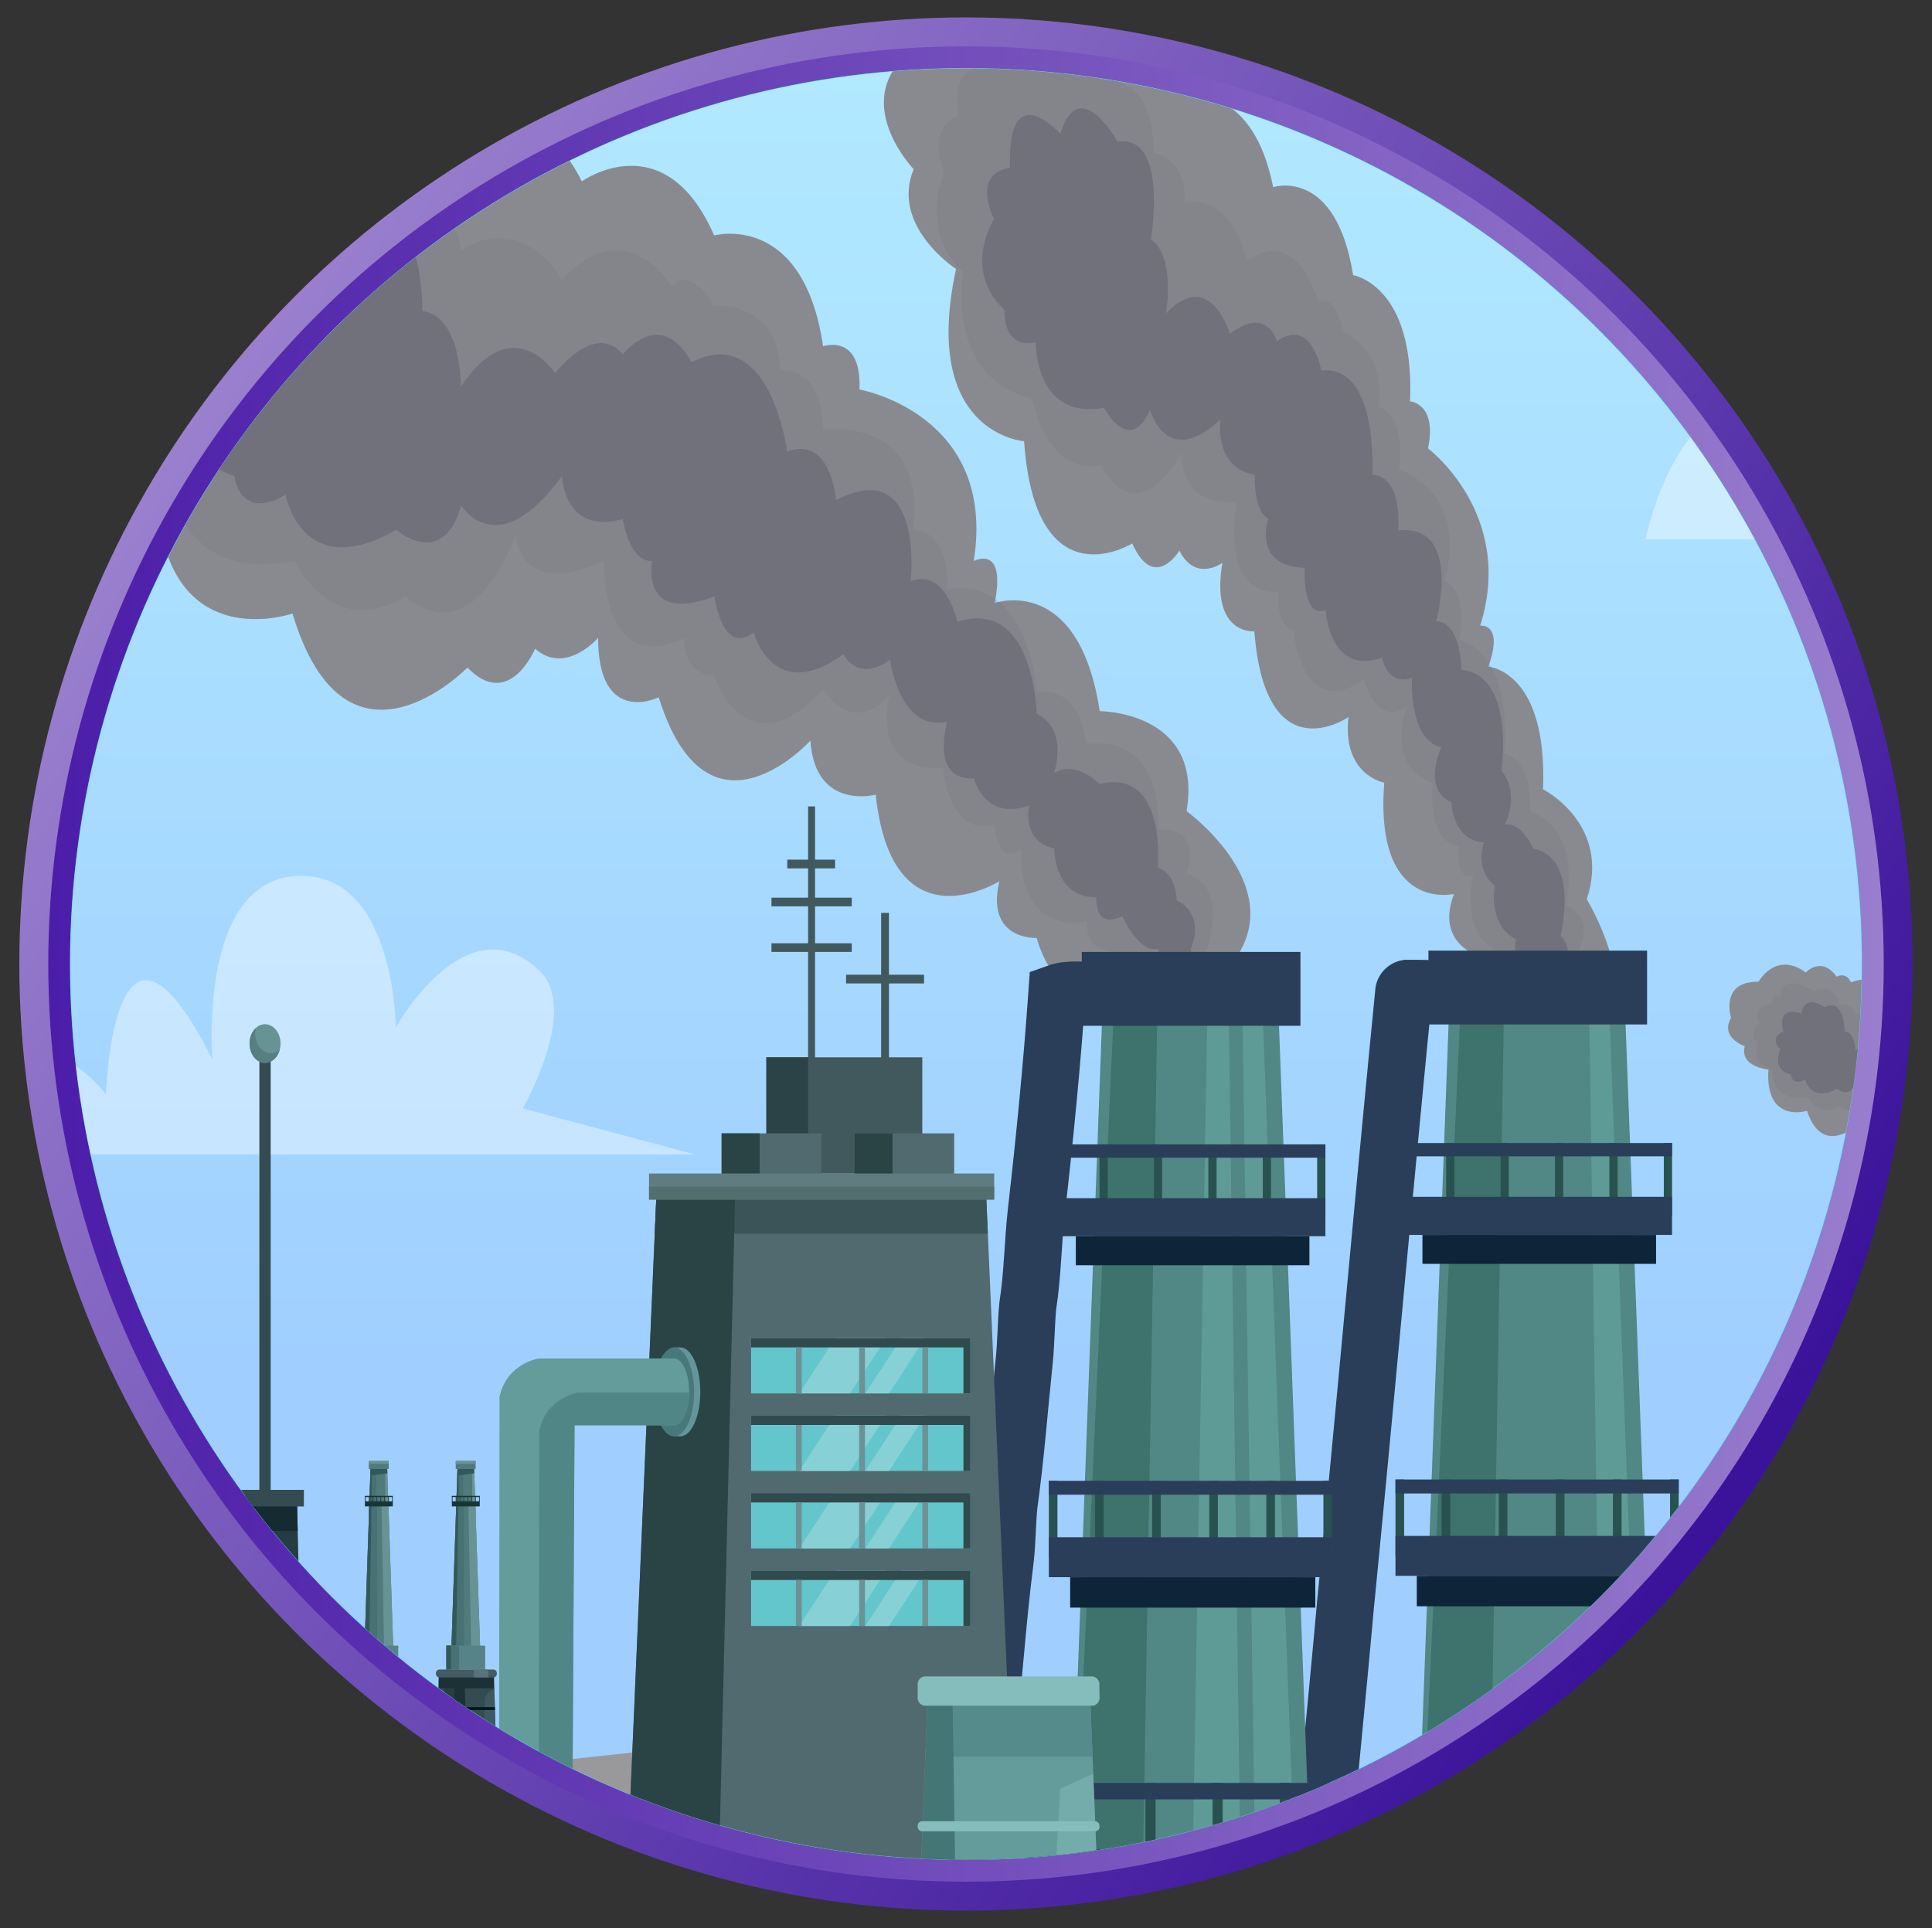 <svg xmlns="http://www.w3.org/2000/svg" xmlns:xlink="http://www.w3.org/1999/xlink" width="535.9" height="534.84" viewBox="0 0 535.9 534.84">
  <rect x="0" y="0" width="535.9" height="534.84" fill="#333333" stroke="none"/>
  <defs>
    <style>
      .a4cc2a45-178d-44c4-ba57-485c3f02fe11, .a93bce2e-cb6e-4248-9bd3-5b6759f3c824, .b777409b-2caa-48af-a3e2-c669736409db, .be02cbf4-81c5-40e0-a1c8-e76b6c7d949f, .e5cba9e4-9171-4d04-b88f-ea53a9651624, .ef8334da-1c30-48dd-8346-0a3148404a0f {
        fill: none;
      }

      .a4cc2a45-178d-44c4-ba57-485c3f02fe11 {
        stroke: #231f20;
      }

      .a4cc2a45-178d-44c4-ba57-485c3f02fe11, .a93bce2e-cb6e-4248-9bd3-5b6759f3c824, .b777409b-2caa-48af-a3e2-c669736409db, .be02cbf4-81c5-40e0-a1c8-e76b6c7d949f, .e5cb002f-748e-4334-99c3-5b81da381273, .e5cba9e4-9171-4d04-b88f-ea53a9651624, .ed9bc2cb-f1cc-4ad6-8aff-c8075f602170 {
        stroke-miterlimit: 10;
      }

      .be26b277-28c5-4399-b77f-09bc2b3385a0 {
        isolation: isolate;
      }

      .fe112462-9966-40bf-8484-c8db128c3ebf {
        clip-path: url(#be874b43-2282-4247-810c-a81957a2baeb);
      }

      .ae1ddd0f-8a35-4b43-b1f4-5265c37b7c56, .e5cb002f-748e-4334-99c3-5b81da381273 {
        fill: #fff;
      }

      .e5cb002f-748e-4334-99c3-5b81da381273, .e5cba9e4-9171-4d04-b88f-ea53a9651624 {
        stroke: #afafaf;
      }

      .b13b28b3-b063-4e00-9ae8-323402150024 {
        fill: #d8d8d8;
      }

      .bc4abefe-8f32-4509-a3a1-a2bf4c80f5a9 {
        fill: url(#a50ff749-114e-43b5-9e2b-5ec97946a3e3);
      }

      .ed9bc2cb-f1cc-4ad6-8aff-c8075f602170 {
        fill: #31d0e5;
        stroke-width: 6px;
        stroke: url(#b9053a68-e148-4ef2-a19d-3e9f78eb09ea);
      }

      .e4e5e434-8a7d-4e7d-9e60-34fb8007b1ef {
        clip-path: url(#b81bdebb-5e66-493c-a42d-dc6f10415508);
      }

      .a79b7180-7a05-42a0-86e4-b4d6b5910cde {
        clip-path: url(#e7f86dbb-8fb4-4634-9a20-32703d369b41);
      }

      .f6ae3a5f-3c59-4fbc-b262-971ada15cfc2 {
        fill: url(#ad8f2b30-a7fd-489a-a5c0-041daa51f116);
      }

      .ae1ddd0f-8a35-4b43-b1f4-5265c37b7c56 {
        opacity: 0.4;
      }

      .fbae7fb9-fb69-4c51-93ac-e5e3a762ba54 {
        fill: #99999b;
      }

      .a5726f82-0325-4ebd-ac1e-144e24f1fa9d {
        fill: #4b6572;
      }

      .b7598ed5-3047-45eb-9b5e-e270ac5b8cd8 {
        fill: #ad2333;
      }

      .eab3610f-b6d1-41e4-8d80-ecbb0a15219e {
        fill: #344f59;
      }

      .a0ab1d9f-04db-4ecf-a4f8-734bd7aa72a6 {
        fill: #898a90;
      }

      .b9fb7055-22e5-4a24-8c13-1315725c8c00, .e46511e4-2c38-4948-b665-b755c707d4bb {
        fill: #71717b;
      }

      .e46511e4-2c38-4948-b665-b755c707d4bb {
        mix-blend-mode: multiply;
        opacity: 0.2;
      }

      .b3574ceb-f0df-4a88-8745-88e35dfff61a {
        fill: #354957;
      }

      .aef49a20-8b64-47f1-a183-c0d624da36b1 {
        fill: #253946;
      }

      .af37719a-909c-4214-8384-4f66d3ca7ce3 {
        fill: #dff2fc;
      }

      .f35e4a1d-4c8a-45d9-bffc-dc149b81e5f2 {
        fill: #63c6cc;
      }

      .fd74439a-0c22-484a-ba1c-afa9bb9d01c2 {
        fill: #8dd3db;
      }

      .ab4923c6-de65-441c-abeb-f145eb4e20e1 {
        fill: #518784;
      }

      .b03cd988-6149-46bb-a5dc-eb1737fa3b23 {
        fill: #5f9b96;
      }

      .b3f87ff5-9f3c-4af5-b389-048753ee454a {
        fill: #3e726d;
      }

      .a9b83d5f-4156-4c71-9780-e9e230d6667e {
        fill: #28524f;
      }

      .bd474cb4-23d7-4f30-ae53-127aca1f7d0a {
        fill: #0e2539;
      }

      .e748bf0d-281f-4635-ac32-d139aa075dec {
        fill: #2a3e5a;
      }

      .a93bce2e-cb6e-4248-9bd3-5b6759f3c824 {
        stroke: #2a3e5a;
        stroke-width: 15.86px;
      }

      .ba7b8d71-53fe-41ec-a207-444f81f99ea9 {
        fill: #41595d;
      }

      .a53b5614-7aa8-4633-ad3b-9ca71c98d87c {
        fill: #2b4346;
      }

      .a2afa727-f0c6-41f1-aa70-20579cfd9c72 {
        fill: #516a6f;
      }

      .a580395c-0c50-4423-8caa-dcf57729552f {
        fill: #2a4446;
      }

      .bf5dceb7-4d3b-4e71-a2cc-726a7a1bfcdc {
        fill: #3a5458;
      }

      .ba834134-284e-45bf-bf31-d8819f001723 {
        fill: #87d1d6;
      }

      .b4e8239c-ec91-4677-911c-08482e2e5404 {
        fill: #304a4e;
      }

      .ba221aa8-8ccf-4f36-a623-f54299e3187d {
        fill: #6b9295;
      }

      .b142b0af-88e5-4812-a7d3-c218694f5f67 {
        fill: #607c80;
      }

      .abbb22a0-3ded-4c5d-a7c1-401bcd532c29 {
        fill: #526e6f;
      }

      .e58ad7bf-c9a2-4211-8253-ee0ae5227e77 {
        fill: #64959b;
      }

      .b841984e-d182-46d0-8ea5-45f77059b98e {
        fill: #48787a;
      }

      .b568773b-79b8-4cdb-bb34-a5875181fb28 {
        fill: #649c9c;
      }

      .a23a6f20-dbcd-41d0-81e0-f4bf9db9d8f1 {
        fill: #508786;
      }

      .ba2be505-efb1-4b54-bffe-bb5d6773996a {
        fill: #334b51;
      }

      .bc42ca87-a1b9-41aa-9b94-2e7fb1c8eb88 {
        fill: #243c42;
      }

      .a882754e-9567-4e08-9205-9eac19a7ab5c {
        fill: #152b31;
      }

      .a8ac88dd-c9f3-4d2d-ae0d-c77add2edf38 {
        fill: #405d5d;
      }

      .a657e4c0-bf7d-45f7-a157-662009602755 {
        fill: #557879;
      }

      .e38a0364-5ca9-40de-9fac-7556067a4305 {
        fill: #679394;
      }

      .f501a94b-f0b3-4dcb-95f4-1f511429123c {
        fill: #577f7f;
      }

      .f7764210-7521-46de-8fbf-318f7c9e55dc, .ffbe0e27-c865-472e-854c-7ecbee83e7ac {
        fill: #1b3136;
      }

      .ab8b2cbe-5996-49de-ba3a-07b8b4bc96be, .ffbe0e27-c865-472e-854c-7ecbee83e7ac {
        opacity: 0.5;
      }

      .fccaf58e-709c-434e-970d-728ef93cc27e {
        fill: #507a7c;
      }

      .bb601c3d-63dc-4ca5-9b17-b6ce0fe58bbf {
        fill: #477172;
      }

      .aa4c4d8a-db7b-4bf3-98e7-da5e66fa018d {
        fill: #325959;
      }

      .acf43067-4063-4f49-82e9-f191d13713f1 {
        fill: #568388;
      }

      .a1f5aaa9-b9fe-49fd-a4aa-70ace8a0c4a4 {
        fill: #183536;
      }

      .a7b0af37-7d49-4881-8de8-17946d0c565e {
        fill: #445b63;
      }

      .bf4c27d5-ea49-4af5-878c-5854688719e4 {
        fill: #58747b;
      }

      .f4843210-6601-4ed1-9153-4387192e6b0a {
        fill: #49646a;
        opacity: 0.6;
      }

      .b1398eb4-092a-4fdb-a39f-3a4ae8ba3663 {
        fill: #01181f;
      }

      .f4f5e12b-dbb7-4406-b6a5-5961907b7b7d {
        fill: #466668;
      }

      .fea1204d-2bad-4b49-8cf5-0278a1581407 {
        fill: #7ea5a6;
      }

      .ab8b2cbe-5996-49de-ba3a-07b8b4bc96be, .fe690f7b-d07f-4088-ab15-7877a0863167 {
        fill: #85bdbc;
      }

      .f8905974-a921-429e-a6a3-b5e6e7b2058c {
        fill: #568b8b;
      }

      .b797743d-3068-48f9-831a-b83aa55be487 {
        fill: #437675;
      }

      .b2c36e16-c4e2-4302-9d9b-057d05cc4b9f {
        clip-path: url(#fa488fa3-d7e7-48b6-8662-85819b722622);
      }

      .a656526b-7a63-4045-bb67-d4f87ca53b23 {
        clip-path: url(#a9307166-d6cb-4200-9cbd-2cb2d3fd585e);
      }

      .ad25a3c2-8eb5-4190-ab5c-ee729dfc3eb1 {
        fill: url(#f8425ae7-a667-4984-a48c-df23f54d5780);
      }

      .a202c290-22a2-4f50-bee6-b5b7f2c34339 {
        fill: #472409;
        mix-blend-mode: color-burn;
        opacity: 0.25;
      }

      .a4afc7e4-559d-495d-a49f-ad055a1c355f {
        fill: #bf987e;
      }

      .b618ba84-a614-4b10-8d6f-7968539df8b3 {
        fill: #7d8a92;
      }

      .b1656f81-d0f5-41e6-b620-5f250f784126 {
        fill: #3a3a3a;
      }

      .f10ebfc8-1fb7-48e3-b0e2-7367cf62e3bb {
        fill: #bababa;
      }

      .be02cbf4-81c5-40e0-a1c8-e76b6c7d949f {
        stroke: #4f3729;
      }

      .a03c66b4-d379-4e16-9977-4f28117bebc8 {
        fill: url(#b743d491-823f-4990-836e-45f1886fb145);
      }

      .b809f68a-7f6b-4e8c-a2b2-203ef0617758 {
        fill: url(#b46d3661-a469-4679-81f2-b76ccefa2078);
      }

      .a29df9fa-6001-4283-b7af-bfb08e0b92df {
        fill: #ddd;
      }

      .f49e781b-9fd1-40a9-8124-76c34ec5bd07 {
        opacity: 0.6;
      }

      .ac52611d-dc94-4fd8-b7d3-77358a3642de {
        clip-path: url(#ec9351ee-925d-45dd-9c23-78a1ebb10a11);
      }

      .be42e4e8-2bf0-450a-8366-a901727aa39c {
        fill: #fffafc;
      }

      .a20b27c9-de1b-454d-94ff-95a0fc6f3463 {
        fill: #202d3b;
      }

      .b777409b-2caa-48af-a3e2-c669736409db {
        stroke: #202d3b;
      }

      .e7e25963-0956-4561-8b87-c3056260b2b1 {
        fill: #f4eb98;
      }

      .b3f204cf-900a-4267-bb10-e201f96a62d9 {
        opacity: 0.21;
      }

      .ea230c50-1437-4988-9e6c-32acffebdb8b {
        clip-path: url(#b6fc689c-8dd8-4db8-bc79-fcf184a9bc57);
      }

      .b1af5715-9aee-4924-9cea-30517ac90059 {
        clip-path: url(#a160dfa1-974e-4606-a385-03dbb011df66);
      }

      .b78005a0-61c7-4951-a27c-c52db93de9e9 {
        clip-path: url(#af681d58-7dee-48c7-9d5e-0e94154ad84c);
      }

      .e83e9067-e8f0-4dcc-9b50-1c2645e716c9 {
        fill: #787777;
      }

      .faaeb2d2-1350-4ec3-850e-621d630df170 {
        fill: #4d4d4f;
      }

      .bebbbcc2-2c19-4c51-9c9d-a6fb2c40973b {
        fill: #404041;
      }

      .eabc72de-a006-42dc-b844-540b0d939b4f {
        fill: #bec5cc;
      }

      .a8bdeede-5202-4038-af69-91f5bef6e896 {
        fill: #89929d;
      }

      .bd82af8d-c9bd-4940-9e57-417b736c73f1 {
        fill: #707985;
      }

      .b75636ce-ba4d-448d-a6fe-94a8a4a06c7d {
        fill: #d0dce0;
      }

      .a559f7aa-3295-4025-bfb7-e1c79faa6794 {
        fill: #dcdbe0;
      }
    </style>
    <clipPath id="be874b43-2282-4247-810c-a81957a2baeb">
      <ellipse class="ef8334da-1c30-48dd-8346-0a3148404a0f" cx="230.92" cy="829.26" rx="202.98" ry="202.7"/>
    </clipPath>
    <linearGradient id="a50ff749-114e-43b5-9e2b-5ec97946a3e3" x1="46.24" y1="115.5" x2="479.51" y2="412.39" gradientUnits="userSpaceOnUse">
      <stop offset="0" stop-color="#9b81cf"/>
      <stop offset="1" stop-color="#3b139b"/>
    </linearGradient>
    <linearGradient id="b9053a68-e148-4ef2-a19d-3e9f78eb09ea" x1="13.39" y1="267.42" x2="522.51" y2="267.42" gradientUnits="userSpaceOnUse">
      <stop offset="0" stop-color="#4c1da9"/>
      <stop offset="1" stop-color="#997ece"/>
    </linearGradient>
    <clipPath id="b81bdebb-5e66-493c-a42d-dc6f10415508">
      <circle class="ef8334da-1c30-48dd-8346-0a3148404a0f" cx="267.95" cy="267.42" r="248.47"/>
    </clipPath>
    <clipPath id="e7f86dbb-8fb4-4634-9a20-32703d369b41">
      <rect class="a4cc2a45-178d-44c4-ba57-485c3f02fe11" x="-120.27" y="-11.95" width="761.85" height="535.39"/>
    </clipPath>
    <linearGradient id="ad8f2b30-a7fd-489a-a5c0-041daa51f116" x1="263.97" y1="550.82" x2="263.97" y2="-82.49" gradientUnits="userSpaceOnUse">
      <stop offset="0.27" stop-color="#a0cfff"/>
      <stop offset="0.52" stop-color="#a8dbff"/>
      <stop offset="0.98" stop-color="#b5efff"/>
    </linearGradient>
    <clipPath id="fa488fa3-d7e7-48b6-8662-85819b722622">
      <circle class="ef8334da-1c30-48dd-8346-0a3148404a0f" cx="853.85" cy="267.42" r="248.58"/>
    </clipPath>
    <clipPath id="a9307166-d6cb-4200-9cbd-2cb2d3fd585e">
      <rect class="ef8334da-1c30-48dd-8346-0a3148404a0f" x="305.77" y="-47.76" width="1013.9" height="570.32"/>
    </clipPath>
    <linearGradient id="f8425ae7-a667-4984-a48c-df23f54d5780" x1="814.94" y1="-144.88" x2="814.09" y2="368.58" gradientUnits="userSpaceOnUse">
      <stop offset="0.09" stop-color="#a0cfff"/>
      <stop offset="0.33" stop-color="#a8dbff"/>
      <stop offset="0.79" stop-color="#b5efff"/>
    </linearGradient>
    <linearGradient id="b743d491-823f-4990-836e-45f1886fb145" x1="516.17" y1="89.24" x2="546.27" y2="59.13" gradientUnits="userSpaceOnUse">
      <stop offset="0.15" stop-color="#82cdd9"/>
      <stop offset="0.82" stop-color="#d7eef4"/>
    </linearGradient>
    <linearGradient id="b46d3661-a469-4679-81f2-b76ccefa2078" x1="339.33" y1="-392.92" x2="388.23" y2="-441.84" gradientTransform="matrix(0.92, -0.08, 0.09, 1, 209.45, 518.18)" gradientUnits="userSpaceOnUse">
      <stop offset="0.4" stop-color="#adcff1"/>
      <stop offset="0.51" stop-color="#b9d9f5"/>
      <stop offset="0.8" stop-color="#d2f0fc"/>
      <stop offset="0.98" stop-color="#dbf8ff"/>
    </linearGradient>
    <clipPath id="ec9351ee-925d-45dd-9c23-78a1ebb10a11">
      <rect class="ef8334da-1c30-48dd-8346-0a3148404a0f" x="524.79" y="317.1" width="0.4" height="49.69"/>
    </clipPath>
    <clipPath id="b6fc689c-8dd8-4db8-bc79-fcf184a9bc57">
      <rect class="ef8334da-1c30-48dd-8346-0a3148404a0f" x="511.92" y="208.95" width="2.27" height="3.32"/>
    </clipPath>
    <clipPath id="a160dfa1-974e-4606-a385-03dbb011df66">
      <rect class="ef8334da-1c30-48dd-8346-0a3148404a0f" x="514.04" y="212.95" width="2.6" height="1.92"/>
    </clipPath>
    <clipPath id="af681d58-7dee-48c7-9d5e-0e94154ad84c">
      <rect class="ef8334da-1c30-48dd-8346-0a3148404a0f" x="511.63" y="204.17" width="0.79" height="4.19"/>
    </clipPath>
  </defs>
  <g class="be26b277-28c5-4399-b77f-09bc2b3385a0">
    <g id="e720ae1e-7a88-4d6d-b368-d2c3e1c9c061" data-name="Layer 1">
      <g class="fe112462-9966-40bf-8484-c8db128c3ebf">
        <g>
          <g>
            <path class="e5cb002f-748e-4334-99c3-5b81da381273" d="M157.17,721.26,284,745.83s35.08.32,59.39-91.79L333.07,455.88,211.56,496.13l70.13,52.52C281.46,552.14,291.42,573,157.17,721.26Z"/>
            <path class="b13b28b3-b063-4e00-9ae8-323402150024" d="M342.42,653.47l-10-196.82-119.4,40L282.13,548S310.29,569.36,342.42,653.47Z"/>
          </g>
          <g>
            <path class="e5cba9e4-9171-4d04-b88f-ea53a9651624" d="M244.65,504.1s75.34-28.67,88.29-34.81"/>
            <path class="e5cba9e4-9171-4d04-b88f-ea53a9651624" d="M254.5,510.87s66.33-24.75,79.28-30.9"/>
            <path class="e5cba9e4-9171-4d04-b88f-ea53a9651624" d="M265,519.21s54.68-22.49,67.63-28.63"/>
            <path class="e5cba9e4-9171-4d04-b88f-ea53a9651624" d="M280.26,529.11s19.89,14.43,29.46,37l27.29-19s-3.36-44.89-2.69-42.38C334.52,505.47,280.26,529.11,280.26,529.11Z"/>
          </g>
        </g>
      </g>
      <g>
        <g>
          <circle class="bc4abefe-8f32-4509-a3a1-a2bf4c80f5a9" cx="267.95" cy="267.42" r="262.59"/>
          <circle class="ed9bc2cb-f1cc-4ad6-8aff-c8075f602170" cx="267.95" cy="267.42" r="251.56"/>
        </g>
        <g class="e4e5e434-8a7d-4e7d-9e60-34fb8007b1ef">
          <g>
            <g class="a79b7180-7a05-42a0-86e4-b4d6b5910cde">
              <g>
                <g>
                  <path class="f6ae3a5f-3c59-4fbc-b262-971ada15cfc2" d="M-132.47-19.8V549.68c.64.2,1.29.38,1.93.57l1.61.14c14.14,1.13,28.3-.37,42.42-1.48,14.87-1.18,29.72-1,44.61-.77,32.9.58,65.78,2.21,98.68,3.56,32.59,1.33,65.21,2,97.81,1.45,32.23-.51,64.54-1.78,96.66-5.81,16-2,31.91-4.29,47.92-5.13a202.21,202.21,0,0,1,57,5.38,35.93,35.93,0,0,1,8.25,4.66l1-.07c53.25-3.4,106.37-7.6,159.7-6.39,45.06,1,90.18,3.67,135.23,1.31V-19.8Z"/>
                  <path class="ae1ddd0f-8a35-4b43-b1f4-5265c37b7c56" d="M748,149.61H456.44s12.14-60.79,51-27.6c0,0,5.56-66.26,43.51-11.27,0,0-6-69,36.63-68.88,38.1.06,38.28,55.92,38.28,55.92S648.16,52,674.18,86.42c13.2,17.46,3.52,44.48,3.52,44.48Z"/>
                  <path class="ae1ddd0f-8a35-4b43-b1f4-5265c37b7c56" d="M192.74,320.23h-198s8.44-47.71,34.64-16.75c0,0,2.12-64.05,29.52-9.65,0,0-4.22-50.92,24.73-50.87C109.54,243,109.8,285,109.8,285s19.53-35.29,39.91-15.65c11.09,10.71-4.7,38.13-4.7,38.13Z"/>
                  <path class="fbae7fb9-fb69-4c51-93ac-e5e3a762ba54" d="M661,487.46,583.16,501l-111-28.49-65.61,13.28-53.88,12.48-88.44-21.63L-1.41,505.1l-183.13-20,.06,65.23c14.81,1.06,29.65-.46,44.43-1.61,15.86-1.23,31.7-1.07,47.58-.8,35.09.6,70.16,2.32,105.23,3.72,34.77,1.4,69.55,2.07,104.32,1.52,34.38-.53,68.84-1.86,103.09-6.07,17-2.1,34-4.49,51.1-5.37a220.08,220.08,0,0,1,60.82,5.63,38.39,38.39,0,0,1,8.8,4.87l1.1-.07c56.79-3.56,113.44-8,170.31-6.68,49.58,1.1,99.22,4,148.79,1.11Z"/>
                  <path class="a5726f82-0325-4ebd-ac1e-144e24f1fa9d" d="M-185.38,550.26c16.82,1.17,33.68-.39,50.47-1.56,17.69-1.23,35.36-1.07,53.07-.8,39.15.6,78.26,2.32,117.4,3.72q6.81.25,13.63.46V490.31L-33.95,424v66.36H-35l-82-65.49v65.49L-200.23,424V546.36c4.29,1.41,8.6,2.65,12.94,3.75C-186.65,550.16-186,550.22-185.38,550.26Z"/>
                  <polygon class="b7598ed5-3047-45eb-9b5e-e270ac5b8cd8" points="-33.95 437.07 49.19 504.64 49.19 490.31 -33.95 423.95 -33.95 437.07"/>
                  <polygon class="eab3610f-b6d1-41e4-8d80-ecbb0a15219e" points="-33.95 437.07 49.19 504.64 49.19 490.31 -33.95 423.95 -33.95 437.07"/>
                  <polygon class="b7598ed5-3047-45eb-9b5e-e270ac5b8cd8" points="49.19 491.19 -38.79 420.17 -38.79 412.91 49.19 483.93 49.19 491.19"/>
                  <g>
                    <path class="a0ab1d9f-04db-4ecf-a4f8-734bd7aa72a6" d="M609.45,338.81l-3.29-.86s.49-4.05-.65-5.73c0,0-7.91.27-8.51-7.55,0,0-4.58-1-2.25-5.46,0,0-10.71,3-9.29-9.84,0,0-5.65-.07-4.76-5.87,0,0-11.15,6.85-12.56-7,0,0-5.9,1-4.25-6.2,0,0-3.58,2.32-5.75-.57,0,0-3.42,4.45-6.32,0,0,0-13,7.3-14.43-8.39,0,0-13.9.8-9-15.8,0,0-8.8-3.21-5.62-9.12,0,0-7.14-4.63-2.24-9.86,0,0-1-12.3,11-8.95,0,0,7.53-8.28,15.23.91,0,0,6.1-4,9.24,3.79,0,0,3.2-1,4,2.91,0,0,8.26-1.81,10.88,7.69,0,0,8.4-2.92,10.66,7.41,0,0,8.3.07,7.56,11.48,0,0,3.67-.21,2.4,4.33,0,0,11.68,5.11,6.89,16.52,0,0,3.21-.67,1.08,3.88,0,0,8-.48,7.25,11.17,0,0,9.15,2.37,5.81,10.09,0,0,7.24,7.91,1.89,12.79,0,0,.24,4.2-4.09,3.58Z"/>
                    <path class="e46511e4-2c38-4948-b665-b755c707d4bb" d="M607,338.17l2.47.64s1.75-6.05,1.82-8.58c0,0,4-5,.14-7.39,0,0,2.43-3.32-1.73-4.16,0,0,2.59-7.45-4.76-8.66,0,0,.85-4.66-3.36-5.29,0,0,1.53-9.58-6-10.38,0,0,1.57-4.46-1.88-5.59,0,0,3.83-8.29-6.07-10.16,0,0,1.29-5-2.68-5.8,0,0,1.49-5.18-4.63-6.77,0,0-1.22-3.8-3.39-2.51,0,0-2.61-7.34-9.57-3,0,0-1.8-6.41-8.33-4.74,0,0,.73-4.11-4.13-4.44,0,0,.7-7.42-7-6.31,0,0-8.49-9.31-10.78-.85,0,0-1.61-2.74-3.11,1.28,0,0-6.46-1-5.25,5.14,0,0-4.37,1.41-1.92,5.76,0,0-3.53,6.05,2.51,9.47,0,0-2.76,10.42,9.24,11.33,0,0,1.65,7.32,9.14,5.42,0,0,4.16,6.51,10.83-2.44,0,0-.92,5.32,7.29,4.1,0,0-2.49,9.45,5.67,8.08a2.87,2.87,0,0,0,1.91,3.75s1.1,8.64,9.35,3.59c0,0,1.68,4.61,5.78,2,0,0-3.31,5.87,3.38,7.14,0,0-.9,5.8,3.47,5.78,0,0-.6,3.54,1.91,2.58,0,0-2.28,6.6,4.5,7.44,0,0-1.4,2.65,3.09,3.35,0,0-.32,3.57,3,3.55Z"/>
                    <path class="b9fb7055-22e5-4a24-8c13-1315725c8c00" d="M607,338.17l2.47.64s1-8.32.92-9.74a2.9,2.9,0,0,0-.33-4.27s.48-2.19-1.06-3.05c0,0,2.69-7.9-3.58-8.13,0,0-1.64-2.51-3.82-1.92,0,0,2.15-3.15-.43-5.22,0,0,2-9.47-5.29-9.26,0,0,0-4.65-3.36-4.35,0,0,3.59-10-5.08-8.28,0,0,.79-5.36-3.41-5.06,0,0,1-10.89-6.78-9.42,0,0-1.22-5.15-5.92-2.21,0,0-1.27-3.37-6.3,0,0,0-2.53-6.23-8.55-1.06,0,0,1.36-5.68-2-7,0,0,2.46-10.5-4.41-9,0,0-5.12-6.2-7.65.1,0,0-7.11-5.09-6.8,4,0,0-5.14.75-2.16,5.24,0,0-4.41,5.35,1.36,8.71,0,0-.44,3.83,4.17,2.7,0,0-.25,7.6,9.11,5.38,0,0,3.35,4.36,6.16-.48,0,0,2.11,5.65,9.44-.11,0,0-1,4.85,4.56,4.9,0,0-.26,3.64,1.81,4.06,0,0-2.33,4.9,4.83,4.3,0,0-.42,5,2.79,3.82,0,0,.38,6.38,7.5,3.81,0,0,.68,2.74,4,1.51,0,0-.53,6.13,3.88,6.35,0,0-2.64,4.42,1.32,5.21,0,0,.12,3.75,4.38,3.46a2.87,2.87,0,0,0,1.39,4.07s-1,3.92,2.82,4.91c0,0-.89,2.55,1.92,2.13,0,0,.81,3.45,2.57,3.45Z"/>
                  </g>
                  <g>
                    <path class="a0ab1d9f-04db-4ecf-a4f8-734bd7aa72a6" d="M573.56,341h-3s-.37-3.55-1.66-4.73c0,0-6.65,2-8.68-4.52,0,0-4.07.19-3-4.14,0,0-8.5,4.93-9.8-6.29,0,0-4.8,1.18-5.17-3.94,0,0-8.13,8.27-12-3.15,0,0-4.79,2.17-4.79-4.33,0,0-2.59,2.76-5,.79,0,0-2,4.53-5.36,1.38,0,0-9.61,9.05-13.86-3.94,0,0-11.64,3.74-10.72-11.42,0,0-8.09-.78-6.54-6.49,0,0-7-2.36-3.81-7.87,0,0-3.26-10.2,7.61-10,0,0,4.77-8.68,13.09-2.58,0,0,4.4-4.72,8.57,1.18,0,0,2.52-1.57,4,1.58,0,0,6.66-3.35,10.72,4.13,0,0,6.55-4.33,10.48,3.94,0,0,7-1.78,8.64,8.07,0,0,3.07-1,2.88,3.14,0,0,10.89,1.77,9,12.5,0,0,2.59-1.28,1.66,3.05,0,0,6.65-2.16,8.32,7.88,0,0,8.21,0,6.88,7.28,0,0,7.68,5.11,4.1,10.43a3,3,0,0,1-2.79,3.93Z"/>
                    <path class="e46511e4-2c38-4948-b665-b755c707d4bb" d="M571.34,341h2.22a47.49,47.49,0,0,0-.12-7.68s2.43-5.12-1.31-6.29c0,0,1.41-3.35-2.27-3.15,0,0,.74-6.89-5.73-6.3,0,0-.18-4.14-3.87-3.74,0,0-.56-8.46-7.12-7.48,0,0,.46-4.14-2.68-4.33,0,0,1.64-7.87-7.12-7.28,0,0,.12-4.53-3.4-4.33,0,0,.26-4.73-5.24-4.73,0,0-1.77-2.95-3.35-1.37,0,0-3.65-5.65-8.72-.47,0,0-2.77-5-8-2.19,0,0-.18-3.64-4.36-2.86,0,0-.85-6.44-7.14-3.81,0,0-9-6-9.31,1.65,0,0-1.89-2-2.39,1.77,0,0-5.66.59-3.45,5.51a3.27,3.27,0,0,0-.51,5.32s-1.82,5.9,4,7.47c0,0-.3,9.44,10,7.58,0,0,2.82,5.85,8.8,2.58,0,0,4.8,4.61,8.72-4.45,0,0,.25,4.72,7,1.87,0,0-.28,8.56,6.36,5.61a2.45,2.45,0,0,0,2.35,2.76s2.62,7.08,8.64,1c0,0,2.32,3.54,5.28.39,0,0-1.67,5.71,4.24,5.32,0,0,.38,5.11,4.07,4.13,0,0,.18,3.14,2.13,1.77,0,0-.66,6.1,5.26,5.32,0,0-.68,2.55,3.27,2.16,0,0,.41,3.1,3.2,2.36Z"/>
                    <path class="b9fb7055-22e5-4a24-8c13-1315725c8c00" d="M571.34,341h2.22s-.74-7.29-1.11-8.46a2.5,2.5,0,0,0-1.11-3.55s0-2-1.48-2.36c0,0,.74-7.28-4.61-6.1,0,0-1.89-1.77-3.62-.79,0,0,1.21-3.15-1.37-4.33,0,0-.19-8.46-6.28-6.69,0,0-.93-3.94-3.7-2.95,0,0,1.1-9.25-5.92-5.91,0,0-.37-4.72-3.87-3.54,0,0-1.3-9.44-7.58-6.49,0,0-2-4.1-5.46-.58,0,0-1.73-2.57-5.34,1.36,0,0-3.36-4.72-7.46,1,0,0,.05-5.12-3-5.51,0,0,.05-9.45-5.5-6.69,0,0-5.54-4.14-6.47,1.77,0,0-7-2.76-5,4.92,0,0-4.21,1.77-.82,4.92,0,0-2.69,5.51,2.85,7.08,0,0,.37,3.35,4.06,1.38,0,0,1.26,6.5,8.76,2.56,0,0,3.7,3,5.14-1.77,0,0,2.89,4.33,8-2.17,0,0,.11,4.33,4.82,3.15,0,0,.49,3.14,2.33,3,0,0-1,4.66,4.92,2.58,0,0,.63,4.38,3.12,2.62,0,0,1.56,5.33,7.1,1.59,0,0,1.11,2.17,3.7.4,0,0,.73,5.31,4.52,4.52,0,0-1.38,4.33,2.13,4.13,0,0,.83,3.15,4.39,2a2.46,2.46,0,0,0,2,3.15s-.08,3.55,3.33,3.55c0,0-.25,2.36,2,1.37,0,0,1.36,2.76,2.85,2.37Z"/>
                  </g>
                  <g>
                    <path class="b3574ceb-f0df-4a88-8745-88e35dfff61a" d="M592.79,545.45c13.37.26,26.73.64,40.1,1l-5.61-124.1-74.94-27.45L477.4,422.36l-5.69,125.88C512,546.13,552.37,544.64,592.79,545.45Z"/>
                    <polygon class="aef49a20-8b64-47f1-a183-c0d624da36b1" points="627.86 440.17 627.28 422.36 552.34 394.91 477.4 422.36 476.83 440.17 550.93 413.47 627.86 440.17"/>
                    <polygon class="b7598ed5-3047-45eb-9b5e-e270ac5b8cd8" points="633.05 432.04 552.54 402.21 468.81 432.04 468.81 424.73 552.54 394.91 633.05 424.73 633.05 432.04"/>
                    <g>
                      <g>
                        <g>
                          <polygon class="af37719a-909c-4214-8384-4f66d3ca7ce3" points="522.41 509.65 522.41 509.65 487.83 509.65 487.83 509.65 487.83 470.68 487.83 470.68 522.41 470.68 522.41 470.68 522.41 509.65"/>
                          <polygon class="f35e4a1d-4c8a-45d9-bffc-dc149b81e5f2" points="520.19 507.15 520.19 507.15 490.05 507.15 490.05 507.15 490.05 473.18 490.05 473.18 520.19 473.18 520.19 473.18 520.19 507.15"/>
                          <g>
                            <polygon class="fd74439a-0c22-484a-ba1c-afa9bb9d01c2" points="503.4 473.18 490.05 499.15 490.05 507.15 490.66 507.15 508.11 473.18 503.4 473.18"/>
                            <polygon class="fd74439a-0c22-484a-ba1c-afa9bb9d01c2" points="493.93 507.15 506.08 507.15 520.19 479.69 520.19 473.18 511.38 473.18 493.93 507.15"/>
                          </g>
                        </g>
                        <rect class="af37719a-909c-4214-8384-4f66d3ca7ce3" x="489.21" y="485.93" width="31.82" height="1.69"/>
                        <rect class="af37719a-909c-4214-8384-4f66d3ca7ce3" x="503.85" y="470.67" width="2.39" height="16.95"/>
                      </g>
                      <g>
                        <g>
                          <polygon class="af37719a-909c-4214-8384-4f66d3ca7ce3" points="568.22 509.65 568.22 509.65 533.64 509.65 533.64 509.65 533.64 470.68 533.64 470.68 568.22 470.68 568.22 470.68 568.22 509.65"/>
                          <polygon class="f35e4a1d-4c8a-45d9-bffc-dc149b81e5f2" points="566 507.15 566 507.15 535.87 507.15 535.87 507.15 535.87 473.18 535.87 473.18 566 473.18 566 473.18 566 507.15"/>
                          <polygon class="fd74439a-0c22-484a-ba1c-afa9bb9d01c2" points="549.21 473.18 535.87 499.15 535.87 507.15 536.48 507.15 553.92 473.18 549.21 473.18"/>
                        </g>
                        <rect class="af37719a-909c-4214-8384-4f66d3ca7ce3" x="535.02" y="485.93" width="31.82" height="1.69"/>
                      </g>
                    </g>
                  </g>
                  <g>
                    <path class="a0ab1d9f-04db-4ecf-a4f8-734bd7aa72a6" d="M334.15,295.43H323.8s-1.29-13.49-5.83-18c0,0-23.3,7.52-30.42-17.24,0,0-14.23.75-10.34-15.75,0,0-29.77,18.75-34.3-24,0,0-16.83,4.5-18.12-15,0,0-28.48,31.49-42.07-12,0,0-16.82,8.24-16.82-16.5,0,0-9.06,10.5-17.47,3,0,0-7.12,17.25-18.77,5.25,0,0-33.65,34.49-48.53-15,0,0-40.77,14.25-37.54-43.48,0,0-28.33-3-22.9-24.74,0,0-24.34-9-13.33-30C7.36,72-4.08,33.18,34,33.87c0,0,16.72-33,45.84-9.81,0,0,15.42-18,30,4.5,0,0,8.79-6,14,6,0,0,23.3-12.74,37.54,15.75,0,0,22.95-16.5,36.71,15,0,0,24.69-6.75,30.22,30.74,0,0,10.75-3.75,10.09,12,0,0,38.17,6.72,31.7,47.59,0,0,9.06-4.86,5.82,11.63,0,0,23.29-8.22,29.12,30,0,0,28.78,0,24.09,27.74,0,0,26.9,19.48,14.35,39.73,0,0,3.54,13.38-9.75,15Z"/>
                    <path class="e46511e4-2c38-4948-b665-b755c707d4bb" d="M326.39,295.43h7.76s1.09-21-.43-29.24c0,0,8.5-19.49-4.6-24,0,0,5-12.74-7.95-12,0,0,2.62-26.23-20-24,0,0-.64-15.74-13.59-14.24,0,0-1.93-32.24-24.91-28.49,0,0,1.62-15.74-9.38-16.49,0,0,5.75-30-25-27.73,0,0,.46-17.25-11.89-16.5,0,0,.92-18-18.33-18,0,0-6.21-11.25-11.76-5.25,0,0-12.76-21.51-30.5-1.76,0,0-9.71-19.2-28-8.34,0,0-.62-13.89-15.26-10.89,0,0-3-24.54-25-14.52,0,0-31.55-23-32.6,6.28,0,0-6.65-7.5-8.38,6.74,0,0-19.84,2.25-12.08,21,0,0-12,8.25-1.8,20.24,0,0-6.37,22.5,13.9,28.49,0,0-1.1,36,35.15,28.85,0,0,9.86,22.27,30.81,9.83,0,0,16.79,17.54,30.52-16.94,0,0,.88,18,24.45,7.11,0,0-1,32.62,22.3,21.37,0,0-1,9.75,8.22,10.5,0,0,9.16,27,30.22,3.75,0,0,8.14,13.49,18.49,1.5,0,0-5.83,21.74,14.88,20.24,0,0,1.29,19.49,14.24,15.75,0,0,.64,11.95,7.44,6.72,0,0-2.3,23.26,18.42,20.26,0,0-2.36,9.75,11.45,8.25,0,0,1.46,11.8,11.22,9Z"/>
                    <path class="b9fb7055-22e5-4a24-8c13-1315725c8c00" d="M326.39,295.43h7.76s-2.59-27.73-3.88-32.23c0,0,4.53-9-3.88-13.5,0,0-.07-7.49-5.22-9,0,0,2.62-27.74-16.14-23.24,0,0-6.59-6.75-12.68-3,0,0,4.26-12-4.8-16.49,0,0-.63-32.24-22-25.5,0,0-3.23-15-12.93-11.24,0,0,3.87-35.23-20.72-22.49,0,0-1.29-18-13.59-13.49,0,0-4.53-36-26.53-24.74,0,0-7.11-15.6-19.09-2.17,0,0-6.07-9.82-18.72,5.18,0,0-11.75-18-26.12,3.74,0,0,.19-19.49-10.65-21,0,0,.17-36-19.25-25.49,0,0-19.41-15.74-22.65,6.75,0,0-24.59-10.5-17.47,18.74,0,0-14.74,6.75-2.84,18.74,0,0-9.46,21,10,27,0,0,1.29,12.74,14.24,5.25,0,0,4.41,24.73,30.68,9.74,0,0,12.94,11.25,18-6.75,0,0,10.12,16.49,28-8.24,0,0,.37,16.49,16.87,12,0,0,1.7,12,8.14,11.61,0,0-3.63,17.78,17.25,9.83,0,0,2.2,16.69,10.89,10,0,0,5.46,20.3,24.88,6,0,0,3.88,8.25,12.94,1.5,0,0,2.59,20.25,15.85,17.25,0,0-4.85,16.49,7.45,15.74,0,0,2.9,12,15.36,7.49,0,0-2.54,9.72,6.9,12,0,0-.26,13.52,11.71,13.52,0,0-.93,9,7.15,5.24,0,0,4.75,10.5,10,9Z"/>
                  </g>
                  <g>
                    <path class="a0ab1d9f-04db-4ecf-a4f8-734bd7aa72a6" d="M434,308.32l-6.82-3.45s1-11.37-1.42-16.54c0,0-16.37-1.67-17.72-24.12,0,0-9.49-4.14-4.71-16.22,0,0-22.15,5.27-19.37-30.89,0,0-11.7-2-9.92-18.2,0,0-23,16-26.11-23.76,0,0-12.21,1.07-8.87-19,0,0-7.39,5.49-11.92-3.39,0,0-7,11.6-13.08-2,0,0-26.84,16.73-30-28.35,0,0-28.79-2.05-18.87-47.78,0,0-18.28-11.88-11.76-27.7,0,0-14.83-15.41-4.75-28.76,0,0-2.29-35.32,22.71-22.06,0,0,15.48-21.21,31.55,7.34,0,0,12.59-9.45,19.19,13.67,0,0,6.61-1.94,8.4,9.52,0,0,17.08-2.57,22.62,25.28,0,0,17.36-5.71,22.18,24.41,0,0,17.19,2.77,15.78,35,0,0,7.59.54,5,13.08,0,0,24.25,18.18,14.47,49.16,0,0,6.63-.91,2.27,11.38,0,0,16.47,1.1,15.15,34,0,0,19,9.6,12.15,30.53,0,0,15.1,24.78,4.09,37,0,0,.53,12-8.45,8.91Z"/>
                    <path class="e46511e4-2c38-4948-b665-b755c707d4bb" d="M428.9,305.73l5.12,2.59s3.55-16.65,3.66-23.85c0,0,8.24-13,.21-21,0,0,5-8.68-3.63-12.38,0,0,5.27-20.4-10-26.14,0,0,1.7-13-7-16.07,0,0,3.07-26.79-12.58-31.42,0,0,3.19-12.22-4-16.49,0,0,7.83-22.41-12.7-30.82,0,0,2.61-13.84-5.62-17.34,0,0,3-14.29-9.66-20.7,0,0-2.58-11.2-7-8.19,0,0-5.51-21.7-19.87-11.6,0,0-3.82-18.81-17.32-16.09,0,0,1.47-11.47-8.59-13.92,0,0,1.34-20.9-14.52-20.11,0,0-17.7-29.15-22.34-5.79,0,0-3.37-8.3-6.44,2.67,0,0-13.38-4.8-10.79,13,0,0-9,2.68-3.92,15.81,0,0-7.24,16.11,5.31,27.74,0,0-5.57,28.78,19.28,35.11,0,0,3.5,21.35,19,18.25,0,0,8.7,19.83,22.4-3.55,0,0-1.84,14.85,15.16,13.92,0,0-5.05,26.12,11.82,24.77,0,0-2,7.57,4,11.26,0,0,2.39,24.94,19.42,13.12,0,0,3.54,13.65,12,7.39,0,0-6.77,15.67,7.08,21.37,0,0-1.77,16.23,7.27,17.52,0,0-1.19,9.9,4,7.93,0,0-4.65,18.09,9.41,22.58,0,0-2.87,7.11,6.44,10.5,0,0-.63,10.06,6.19,11Z"/>
                    <path class="b9fb7055-22e5-4a24-8c13-1315725c8c00" d="M428.9,305.73l5.12,2.59s2-23.35,1.79-27.43a10.34,10.34,0,0,0-.74-12.24s1-6.1-2.22-9c0,0,5.47-21.62-7.51-24.23,0,0-3.44-7.67-7.95-6.66,0,0,4.43-8.3-.94-15,0,0,3.93-26.36-11.06-28,0,0-.11-13.24-7-13.43,0,0,7.32-27.28-10.62-25.15,0,0,1.58-15-7.13-15.48,0,0,1.87-30.69-14.16-28.9,0,0-2.58-15-12.29-8.14,0,0-2.68-10-13.05-2.05,0,0-5.31-18.51-17.72-5.67,0,0,2.76-15.74-4.19-20.57,0,0,5-29.12-9.25-27.09,0,0-10.67-19.24-15.84-2.09,0,0-14.79-16.71-14,9.37,0,0-10.63.55-4.4,14.25,0,0-9.07,13.86,2.92,25.2,0,0-.87,10.76,8.67,9,0,0-.42,21.53,18.92,18.13,0,0,7,13.44,12.77.53,0,0,4.44,16.75,19.54,2.65,0,0-2,13.5,9.51,15.35,0,0-.49,10.27,3.79,12.13,0,0-4.78,13.2,10.06,13.73,0,0-.81,14.26,5.83,11.73,0,0,.86,18.28,15.58,13.2,0,0,1.44,8,8.33,5.54,0,0-1,17.28,8.12,19.27,0,0-5.42,11.75,2.79,15.24,0,0,.3,10.7,9.11,11.21,0,0-3,7,2.93,12,0,0-2,10.87,5.9,14.87,0,0-1.82,7,4,6.63,0,0,1.72,10.1,5.35,10.63Z"/>
                  </g>
                  <g>
                    <g>
                      <path class="ab4923c6-de65-441c-abeb-f145eb4e20e1" d="M401.58,552.2l1.23-.07c19.34-1.09,38.66-2.25,58-3.31L450.54,274.44H402.17L392,547.4A44.88,44.88,0,0,1,401.58,552.2Z"/>
                      <path class="b03cd988-6149-46bb-a5dc-eb1737fa3b23" d="M456.5,549.06,446.18,274.44h-5.46l4.09,275.28Z"/>
                      <path class="b3f87ff5-9f3c-4af5-b389-048753ee454a" d="M401.58,552.2l1.23-.07,9.79-.56,4.66-277.13H405.37l-12.49,273.3A44.68,44.68,0,0,1,401.58,552.2Z"/>
                      <rect class="a9b83d5f-4156-4c71-9780-e9e230d6667e" x="380.15" y="494.21" width="2.82" height="24.93"/>
                      <rect class="a9b83d5f-4156-4c71-9780-e9e230d6667e" x="469.75" y="494.21" width="2.82" height="24.93"/>
                      <rect class="a9b83d5f-4156-4c71-9780-e9e230d6667e" x="451.12" y="494.21" width="2.81" height="24.93"/>
                      <rect class="a9b83d5f-4156-4c71-9780-e9e230d6667e" x="432.49" y="494.21" width="2.82" height="24.93"/>
                      <rect class="a9b83d5f-4156-4c71-9780-e9e230d6667e" x="413.85" y="494.21" width="2.82" height="24.93"/>
                      <rect class="a9b83d5f-4156-4c71-9780-e9e230d6667e" x="395.22" y="494.21" width="2.81" height="24.93"/>
                    </g>
                    <rect class="bd474cb4-23d7-4f30-ae53-127aca1f7d0a" x="387.1" y="525.66" width="80" height="9.93"/>
                    <rect class="e748bf0d-281f-4635-ac32-d139aa075dec" x="380.15" y="512.63" width="92.42" height="13.03"/>
                    <rect class="e748bf0d-281f-4635-ac32-d139aa075dec" x="380.15" y="494.21" width="92.42" height="4.55"/>
                    <g>
                      <g>
                        <rect class="a9b83d5f-4156-4c71-9780-e9e230d6667e" x="387.08" y="410.41" width="2.4" height="21.19"/>
                        <rect class="a9b83d5f-4156-4c71-9780-e9e230d6667e" x="463.24" y="410.41" width="2.4" height="21.19"/>
                        <rect class="a9b83d5f-4156-4c71-9780-e9e230d6667e" x="447.4" y="410.41" width="2.4" height="21.19"/>
                        <rect class="a9b83d5f-4156-4c71-9780-e9e230d6667e" x="431.56" y="410.41" width="2.4" height="21.19"/>
                        <rect class="a9b83d5f-4156-4c71-9780-e9e230d6667e" x="415.73" y="410.41" width="2.39" height="21.19"/>
                        <rect class="a9b83d5f-4156-4c71-9780-e9e230d6667e" x="399.89" y="410.41" width="2.39" height="21.19"/>
                      </g>
                      <rect class="bd474cb4-23d7-4f30-ae53-127aca1f7d0a" x="392.99" y="437.14" width="68" height="8.44"/>
                      <rect class="e748bf0d-281f-4635-ac32-d139aa075dec" x="387.08" y="426.06" width="78.56" height="11.08"/>
                      <rect class="e748bf0d-281f-4635-ac32-d139aa075dec" x="387.08" y="410.41" width="78.56" height="3.87"/>
                    </g>
                    <g>
                      <g>
                        <rect class="a9b83d5f-4156-4c71-9780-e9e230d6667e" x="388.93" y="317.08" width="2.28" height="20.2"/>
                        <rect class="a9b83d5f-4156-4c71-9780-e9e230d6667e" x="461.51" y="317.08" width="2.28" height="20.2"/>
                        <rect class="a9b83d5f-4156-4c71-9780-e9e230d6667e" x="446.41" y="317.08" width="2.28" height="20.2"/>
                        <rect class="a9b83d5f-4156-4c71-9780-e9e230d6667e" x="431.32" y="317.08" width="2.28" height="20.2"/>
                        <rect class="a9b83d5f-4156-4c71-9780-e9e230d6667e" x="416.23" y="317.08" width="2.28" height="20.2"/>
                        <rect class="a9b83d5f-4156-4c71-9780-e9e230d6667e" x="401.14" y="317.08" width="2.28" height="20.2"/>
                      </g>
                      <rect class="bd474cb4-23d7-4f30-ae53-127aca1f7d0a" x="394.56" y="342.56" width="64.8" height="8.04"/>
                      <rect class="e748bf0d-281f-4635-ac32-d139aa075dec" x="388.93" y="332" width="74.86" height="10.56"/>
                      <rect class="e748bf0d-281f-4635-ac32-d139aa075dec" x="388.93" y="317.08" width="74.86" height="3.69"/>
                    </g>
                    <rect class="e748bf0d-281f-4635-ac32-d139aa075dec" x="396.22" y="263.7" width="60.65" height="20.49"/>
                    <path class="a93bce2e-cb6e-4248-9bd3-5b6759f3c824" d="M399.89,274.44c-3.38-.26-6.24-.26-9.57-.26a1.18,1.18,0,0,0-.95,1.19c-5.71,57.7-10.48,112.43-16.19,170.13-2.86,32.12-6.19,63.06-8.65,94.4"/>
                  </g>
                  <g>
                    <g>
                      <path class="ab4923c6-de65-441c-abeb-f145eb4e20e1" d="M323.92,541.7A260.23,260.23,0,0,1,364.41,543l-10-268.21H306L296,543.87C305.28,542.93,314.59,542.13,323.92,541.7Z"/>
                      <path class="b03cd988-6149-46bb-a5dc-eb1737fa3b23" d="M360.1,542.58,350,274.81h-5.47l4,266.94Q354.33,542,360.1,542.58Z"/>
                      <path class="b03cd988-6149-46bb-a5dc-eb1737fa3b23" d="M344.42,541.58l-3.66-266.77H335L330.4,541.49Q337.43,541.34,344.42,541.58Z"/>
                      <path class="b3f87ff5-9f3c-4af5-b389-048753ee454a" d="M316.62,542.11l4.5-267.3h-11.9l-12.3,269C303.48,543.12,310.05,542.54,316.62,542.11Z"/>
                      <rect class="a9b83d5f-4156-4c71-9780-e9e230d6667e" x="284" y="494.59" width="2.82" height="24.93"/>
                      <rect class="a9b83d5f-4156-4c71-9780-e9e230d6667e" x="373.6" y="494.59" width="2.82" height="24.93"/>
                      <rect class="a9b83d5f-4156-4c71-9780-e9e230d6667e" x="354.97" y="494.59" width="2.81" height="24.93"/>
                      <rect class="a9b83d5f-4156-4c71-9780-e9e230d6667e" x="336.34" y="494.59" width="2.81" height="24.93"/>
                      <rect class="a9b83d5f-4156-4c71-9780-e9e230d6667e" x="317.71" y="494.59" width="2.82" height="24.93"/>
                      <rect class="a9b83d5f-4156-4c71-9780-e9e230d6667e" x="299.07" y="494.59" width="2.82" height="24.93"/>
                    </g>
                    <rect class="bd474cb4-23d7-4f30-ae53-127aca1f7d0a" x="290.96" y="526.04" width="80" height="9.94"/>
                    <rect class="e748bf0d-281f-4635-ac32-d139aa075dec" x="284" y="513" width="92.42" height="13.04"/>
                    <rect class="e748bf0d-281f-4635-ac32-d139aa075dec" x="284" y="494.59" width="92.42" height="4.55"/>
                    <g>
                      <g>
                        <rect class="a9b83d5f-4156-4c71-9780-e9e230d6667e" x="290.93" y="410.78" width="2.39" height="21.2"/>
                        <rect class="a9b83d5f-4156-4c71-9780-e9e230d6667e" x="367.09" y="410.78" width="2.39" height="21.2"/>
                        <rect class="a9b83d5f-4156-4c71-9780-e9e230d6667e" x="351.26" y="410.78" width="2.39" height="21.2"/>
                        <rect class="a9b83d5f-4156-4c71-9780-e9e230d6667e" x="335.42" y="410.78" width="2.4" height="21.2"/>
                        <rect class="a9b83d5f-4156-4c71-9780-e9e230d6667e" x="319.58" y="410.78" width="2.39" height="21.2"/>
                        <rect class="a9b83d5f-4156-4c71-9780-e9e230d6667e" x="303.74" y="410.78" width="2.39" height="21.2"/>
                      </g>
                      <rect class="bd474cb4-23d7-4f30-ae53-127aca1f7d0a" x="296.84" y="437.52" width="68" height="8.44"/>
                      <rect class="e748bf0d-281f-4635-ac32-d139aa075dec" x="290.93" y="426.43" width="78.56" height="11.08"/>
                      <rect class="e748bf0d-281f-4635-ac32-d139aa075dec" x="290.93" y="410.78" width="78.56" height="3.87"/>
                    </g>
                    <g>
                      <g>
                        <rect class="a9b83d5f-4156-4c71-9780-e9e230d6667e" x="292.78" y="317.46" width="2.28" height="20.2"/>
                        <rect class="a9b83d5f-4156-4c71-9780-e9e230d6667e" x="365.36" y="317.46" width="2.28" height="20.2"/>
                        <rect class="a9b83d5f-4156-4c71-9780-e9e230d6667e" x="350.27" y="317.46" width="2.28" height="20.2"/>
                        <rect class="a9b83d5f-4156-4c71-9780-e9e230d6667e" x="335.18" y="317.46" width="2.28" height="20.2"/>
                        <rect class="a9b83d5f-4156-4c71-9780-e9e230d6667e" x="320.08" y="317.46" width="2.28" height="20.2"/>
                        <rect class="a9b83d5f-4156-4c71-9780-e9e230d6667e" x="304.99" y="317.46" width="2.28" height="20.2"/>
                      </g>
                      <rect class="bd474cb4-23d7-4f30-ae53-127aca1f7d0a" x="298.41" y="342.94" width="64.8" height="8.04"/>
                      <rect class="e748bf0d-281f-4635-ac32-d139aa075dec" x="292.78" y="332.37" width="74.86" height="10.56"/>
                      <rect class="e748bf0d-281f-4635-ac32-d139aa075dec" x="292.78" y="317.46" width="74.86" height="3.68"/>
                    </g>
                    <rect class="e748bf0d-281f-4635-ac32-d139aa075dec" x="300.07" y="264.07" width="60.65" height="20.48"/>
                    <path class="a93bce2e-cb6e-4248-9bd3-5b6759f3c824" d="M303.74,274.81c-3.41,0-7.22-.63-10.55.56-1.43,20.22-3.34,39.85-5.72,60.67-1,8.93-1,17.25-2.38,26.18-.47,4.76-.47,10.11-.95,14.87-1.43,13.68-2.38,26.77-4.29,40.45-.47,4.76-.47,10.11-1,14.87-2.38,18.44-3.33,36.29-5.71,54.73-1.91,19-3.34,37.48-5.14,56.52"/>
                  </g>
                  <g>
                    <rect class="ba7b8d71-53fe-41ec-a207-444f81f99ea9" x="244.41" y="253.23" width="2.17" height="41.57"/>
                    <rect class="ba7b8d71-53fe-41ec-a207-444f81f99ea9" x="224.15" y="223.7" width="1.93" height="71.1"/>
                    <rect class="ba7b8d71-53fe-41ec-a207-444f81f99ea9" x="212.58" y="293.3" width="43.25" height="32.24"/>
                    <rect class="a53b5614-7aa8-4633-ad3b-9ca71c98d87c" x="212.58" y="293.3" width="11.57" height="32.24"/>
                    <rect class="a2afa727-f0c6-41f1-aa70-20579cfd9c72" x="237.02" y="314.39" width="27.65" height="13.39"/>
                    <rect class="a580395c-0c50-4423-8caa-dcf57729552f" x="237.02" y="314.39" width="10.56" height="13.39"/>
                    <rect class="a2afa727-f0c6-41f1-aa70-20579cfd9c72" x="200.16" y="314.39" width="27.65" height="13.39"/>
                    <rect class="a580395c-0c50-4423-8caa-dcf57729552f" x="200.16" y="314.39" width="10.56" height="13.39"/>
                    <path class="a2afa727-f0c6-41f1-aa70-20579cfd9c72" d="M266.92,547.07l15.88-1.78-9.41-217.51H182.24l-9.74,225C204,552,235.54,550.53,266.92,547.07Z"/>
                    <polygon class="bf5dceb7-4d3b-4e71-a2cc-726a7a1bfcdc" points="274.01 342.24 273.39 327.78 182.24 327.78 181.61 342.24 274.01 342.24"/>
                    <path class="a580395c-0c50-4423-8caa-dcf57729552f" d="M198.6,552,204,327.78H182.24l-9.74,225Q185.55,552.47,198.6,552Z"/>
                    <g>
                      <rect class="f35e4a1d-4c8a-45d9-bffc-dc149b81e5f2" x="208.33" y="371.17" width="60.85" height="15.36"/>
                      <g>
                        <polygon class="ba834134-284e-45bf-bf31-d8819f001723" points="221.71 386.52 235.79 386.52 245.8 371.17 231.72 371.17 221.71 386.52"/>
                        <polygon class="ba834134-284e-45bf-bf31-d8819f001723" points="240.03 386.52 246.59 386.52 256.6 371.17 250.05 371.17 240.03 386.52"/>
                      </g>
                      <polygon class="b4e8239c-ec91-4677-911c-08482e2e5404" points="208.33 371.17 208.33 373.77 267.24 373.77 267.24 386.52 269.17 386.52 269.17 371.17 208.33 371.17"/>
                      <g>
                        <rect class="ba221aa8-8ccf-4f36-a623-f54299e3187d" x="220.78" y="373.77" width="1.61" height="12.75"/>
                        <rect class="ba221aa8-8ccf-4f36-a623-f54299e3187d" x="238.31" y="373.77" width="1.61" height="12.75"/>
                        <rect class="ba221aa8-8ccf-4f36-a623-f54299e3187d" x="255.83" y="373.77" width="1.6" height="12.75"/>
                      </g>
                    </g>
                    <g>
                      <rect class="f35e4a1d-4c8a-45d9-bffc-dc149b81e5f2" x="208.33" y="392.67" width="60.85" height="15.37"/>
                      <g>
                        <polygon class="ba834134-284e-45bf-bf31-d8819f001723" points="221.71 408.04 235.79 408.04 245.8 392.67 231.72 392.67 221.71 408.04"/>
                        <polygon class="ba834134-284e-45bf-bf31-d8819f001723" points="240.03 408.04 246.59 408.04 256.6 392.67 250.05 392.67 240.03 408.04"/>
                      </g>
                      <polygon class="b4e8239c-ec91-4677-911c-08482e2e5404" points="208.33 392.67 208.33 395.28 267.24 395.28 267.24 408.04 269.17 408.04 269.17 392.67 208.33 392.67"/>
                      <g>
                        <rect class="ba221aa8-8ccf-4f36-a623-f54299e3187d" x="220.78" y="395.28" width="1.61" height="12.75"/>
                        <rect class="ba221aa8-8ccf-4f36-a623-f54299e3187d" x="238.31" y="395.28" width="1.61" height="12.75"/>
                        <rect class="ba221aa8-8ccf-4f36-a623-f54299e3187d" x="255.83" y="395.28" width="1.6" height="12.75"/>
                      </g>
                    </g>
                    <g>
                      <rect class="f35e4a1d-4c8a-45d9-bffc-dc149b81e5f2" x="208.33" y="414.18" width="60.85" height="15.36"/>
                      <g>
                        <polygon class="ba834134-284e-45bf-bf31-d8819f001723" points="221.71 429.54 235.79 429.54 245.8 414.18 231.72 414.18 221.71 429.54"/>
                        <polygon class="ba834134-284e-45bf-bf31-d8819f001723" points="240.03 429.54 246.59 429.54 256.6 414.18 250.05 414.18 240.03 429.54"/>
                      </g>
                      <polygon class="b4e8239c-ec91-4677-911c-08482e2e5404" points="208.33 414.18 208.33 416.79 267.24 416.79 267.24 429.54 269.17 429.54 269.17 414.18 208.33 414.18"/>
                      <g>
                        <rect class="ba221aa8-8ccf-4f36-a623-f54299e3187d" x="220.78" y="416.79" width="1.61" height="12.75"/>
                        <rect class="ba221aa8-8ccf-4f36-a623-f54299e3187d" x="238.31" y="416.79" width="1.61" height="12.75"/>
                        <rect class="ba221aa8-8ccf-4f36-a623-f54299e3187d" x="255.83" y="416.79" width="1.6" height="12.75"/>
                      </g>
                    </g>
                    <g>
                      <rect class="f35e4a1d-4c8a-45d9-bffc-dc149b81e5f2" x="208.33" y="435.68" width="60.85" height="15.36"/>
                      <g>
                        <polygon class="ba834134-284e-45bf-bf31-d8819f001723" points="221.71 451.05 235.79 451.05 245.8 435.68 231.72 435.68 221.71 451.05"/>
                        <polygon class="ba834134-284e-45bf-bf31-d8819f001723" points="240.03 451.05 246.59 451.05 256.6 435.68 250.05 435.68 240.03 451.05"/>
                      </g>
                      <polygon class="b4e8239c-ec91-4677-911c-08482e2e5404" points="208.33 435.68 208.33 438.29 267.24 438.29 267.24 451.05 269.17 451.05 269.17 435.68 208.33 435.68"/>
                      <g>
                        <rect class="ba221aa8-8ccf-4f36-a623-f54299e3187d" x="220.78" y="438.29" width="1.61" height="12.75"/>
                        <rect class="ba221aa8-8ccf-4f36-a623-f54299e3187d" x="238.31" y="438.29" width="1.61" height="12.75"/>
                        <rect class="ba221aa8-8ccf-4f36-a623-f54299e3187d" x="255.83" y="438.29" width="1.6" height="12.75"/>
                      </g>
                    </g>
                    <rect class="b142b0af-88e5-4812-a7d3-c218694f5f67" x="180.03" y="325.53" width="95.74" height="7.23"/>
                    <rect class="abbb22a0-3ded-4c5d-a7c1-401bcd532c29" x="180.03" y="329.15" width="95.74" height="3.62"/>
                    <rect class="ba7b8d71-53fe-41ec-a207-444f81f99ea9" x="218.37" y="238.47" width="13.26" height="2.41"/>
                    <rect class="ba7b8d71-53fe-41ec-a207-444f81f99ea9" x="213.99" y="249.01" width="22.27" height="2.41"/>
                    <rect class="ba7b8d71-53fe-41ec-a207-444f81f99ea9" x="213.99" y="261.66" width="22.27" height="2.41"/>
                    <rect class="ba7b8d71-53fe-41ec-a207-444f81f99ea9" x="234.69" y="270.4" width="21.62" height="2.41"/>
                  </g>
                  <path class="e58ad7bf-c9a2-4211-8253-ee0ae5227e77" d="M188.71,398.44c3.06,0,5.54-5.52,5.54-12.33s-2.48-12.34-5.54-12.34h-2v24.67h2Z"/>
                  <path class="b841984e-d182-46d0-8ea5-45f77059b98e" d="M181.44,386.11c0,6.81,2.48,12.33,5.54,12.33s5.55-5.52,5.55-12.33S190,373.77,187,373.77,181.44,379.3,181.44,386.11Z"/>
                  <path class="b568773b-79b8-4cdb-bb34-a5875181fb28" d="M159.37,395.36H187c2.3,0,4.16-4.14,4.16-9.25s-1.86-9.26-4.16-9.26H149.33s-8.84,1.4-10.77,10.65l-.18,143,20.24-2Z"/>
                  <path class="a23a6f20-dbcd-41d0-81e0-f4bf9db9d8f1" d="M160.34,386.29s-8.84,1.41-10.77,10.65l-.16,132.47,9.21-.91.75-133.14H187c2.27,0,4.12-4,4.16-9.07Z"/>
                  <g>
                    <rect class="ba2be505-efb1-4b54-bffe-bb5d6773996a" x="71.95" y="290.28" width="3.13" height="126.19"/>
                    <polygon class="bc42ca87-a1b9-41aa-9b94-2e7fb1c8eb88" points="82.35 414.94 64.67 414.94 63.23 476.92 83.81 476.92 82.35 414.94"/>
                    <polygon class="a882754e-9567-4e08-9205-9eac19a7ab5c" points="82.58 424.66 82.35 414.94 64.67 414.94 64.44 424.66 82.58 424.66"/>
                    <polygon class="a882754e-9567-4e08-9205-9eac19a7ab5c" points="70.7 414.94 64.67 414.94 63.23 476.92 72.15 476.92 70.7 414.94"/>
                    <g>
                      <g>
                        <polygon class="a8ac88dd-c9f3-4d2d-ae0d-c77add2edf38" points="84.29 501.44 63.16 481.01 62.74 481.68 62.74 484.17 84.29 504.99 84.29 501.44"/>
                        <polygon class="a8ac88dd-c9f3-4d2d-ae0d-c77add2edf38" points="84.29 482.79 83.96 482.26 62.74 502.78 62.74 506.33 84.29 485.5 84.29 482.79"/>
                      </g>
                      <g>
                        <polygon class="a8ac88dd-c9f3-4d2d-ae0d-c77add2edf38" points="84.29 526.76 63.16 506.33 62.74 507 62.74 509.49 84.29 530.32 84.29 526.76"/>
                        <polygon class="a8ac88dd-c9f3-4d2d-ae0d-c77add2edf38" points="84.29 508.12 83.96 507.59 62.74 528.1 62.74 531.65 84.29 510.83 84.29 508.12"/>
                      </g>
                      <g>
                        <path class="a8ac88dd-c9f3-4d2d-ae0d-c77add2edf38" d="M84.29,553v-.87L63.16,531.65l-.42.67v2.49L81.46,552.9Z"/>
                        <path class="a8ac88dd-c9f3-4d2d-ae0d-c77add2edf38" d="M67.29,552.59l17-16.44v-2.71l-.33-.53L63.7,552.5Z"/>
                      </g>
                      <path class="a657e4c0-bf7d-45f7-a157-662009602755" d="M73.51,552.73V480.28H71.43v72.4Z"/>
                      <g>
                        <path class="ba221aa8-8ccf-4f36-a623-f54299e3187d" d="M64.67,552.53V476H61.78v76.48Z"/>
                        <path class="ba221aa8-8ccf-4f36-a623-f54299e3187d" d="M85.25,553V476h-2.9v76.95Z"/>
                      </g>
                      <rect class="ba2be505-efb1-4b54-bffe-bb5d6773996a" x="59.85" y="473.55" width="27.33" height="6.74"/>
                    </g>
                    <rect class="ba2be505-efb1-4b54-bffe-bb5d6773996a" x="63.23" y="413.28" width="21.06" height="4.61"/>
                    <path class="e38a0364-5ca9-40de-9fac-7556067a4305" d="M77.82,289.48c0,3-1.93,5.37-4.31,5.37s-4.29-2.4-4.29-5.37,1.92-5.37,4.29-5.37S77.82,286.52,77.82,289.48Z"/>
                    <path class="f501a94b-f0b3-4dcb-95f4-1f511429123c" d="M75.08,292.14c-2.37,0-4.3-2.41-4.3-5.37a6.48,6.48,0,0,1,.2-1.62,5.84,5.84,0,0,0-1.76,4.33c0,3,1.92,5.37,4.29,5.37,1.93,0,3.55-1.57,4.1-3.75A3.73,3.73,0,0,1,75.08,292.14Z"/>
                  </g>
                  <g>
                    <g>
                      <g>
                        <polygon class="ba2be505-efb1-4b54-bffe-bb5d6773996a" points="114.69 525.59 95.8 525.59 97.61 464.22 112.88 464.22 114.69 525.59"/>
                        <polygon class="ffbe0e27-c865-472e-854c-7ecbee83e7ac" points="97.61 525.59 104.12 525.59 103.24 467.59 99.18 467.59 97.61 525.59"/>
                        <polygon class="f7764210-7521-46de-8fbf-318f7c9e55dc" points="106.77 525.59 99.7 525.59 102.03 466.74 104.77 466.74 106.77 525.59"/>
                        <rect class="f7764210-7521-46de-8fbf-318f7c9e55dc" x="97.61" y="464.22" width="15.27" height="4.12"/>
                        <g>
                          <g>
                            <polygon class="fccaf58e-709c-434e-970d-728ef93cc27e" points="109.11 458.1 101.07 458.1 102.43 417.52 107.74 417.52 109.11 458.1"/>
                            <polygon class="fccaf58e-709c-434e-970d-728ef93cc27e" points="107.82 420.14 107.36 406.43 102.81 406.43 102.34 420.14 107.82 420.14"/>
                            <polygon class="e38a0364-5ca9-40de-9fac-7556067a4305" points="106.86 422.04 107.82 420.14 107.36 406.43 106.86 406.43 106.86 422.04"/>
                            <polygon class="bb601c3d-63dc-4ca5-9b17-b6ce0fe58bbf" points="104.36 406.43 102.81 406.43 102.34 420.14 104.36 420.14 104.36 406.43"/>
                            <polygon class="aa4c4d8a-db7b-4bf3-98e7-da5e66fa018d" points="103.08 406.43 102.81 406.43 102.34 420.14 103.08 420.14 103.08 406.43"/>
                            <polygon class="aa4c4d8a-db7b-4bf3-98e7-da5e66fa018d" points="102.71 409.34 107.46 408.69 107.37 406.73 102.8 406.73 102.71 409.34"/>
                            <polygon class="bb601c3d-63dc-4ca5-9b17-b6ce0fe58bbf" points="104.6 417.52 102.43 417.52 101.07 458.1 104.6 458.1 104.6 417.52"/>
                            <polygon class="aa4c4d8a-db7b-4bf3-98e7-da5e66fa018d" points="103.04 417.52 102.43 417.52 101.07 458.1 102.39 458.1 103.04 417.52"/>
                            <polygon class="e38a0364-5ca9-40de-9fac-7556067a4305" points="105.82 417.52 106.56 458.1 109.11 458.1 107.74 417.52 105.82 417.52"/>
                            <rect class="acf43067-4063-4f49-82e9-f191d13713f1" x="99.7" y="456.49" width="10.77" height="6.63"/>
                            <rect class="bb601c3d-63dc-4ca5-9b17-b6ce0fe58bbf" x="99.7" y="456.49" width="3.54" height="6.63"/>
                            <rect class="aa4c4d8a-db7b-4bf3-98e7-da5e66fa018d" x="99.7" y="456.49" width="1.29" height="6.63"/>
                            <g>
                              <rect class="a1f5aaa9-b9fe-49fd-a4aa-70ace8a0c4a4" x="101.22" y="416.47" width="7.73" height="1.41"/>
                              <g>
                                <rect class="a1f5aaa9-b9fe-49fd-a4aa-70ace8a0c4a4" x="101.22" y="415.09" width="0.2" height="1.56"/>
                                <rect class="a1f5aaa9-b9fe-49fd-a4aa-70ace8a0c4a4" x="102.3" y="415.09" width="0.2" height="1.56"/>
                                <rect class="a1f5aaa9-b9fe-49fd-a4aa-70ace8a0c4a4" x="103.37" y="415.09" width="0.2" height="1.56"/>
                                <rect class="a1f5aaa9-b9fe-49fd-a4aa-70ace8a0c4a4" x="104.45" y="415.09" width="0.2" height="1.56"/>
                                <rect class="a1f5aaa9-b9fe-49fd-a4aa-70ace8a0c4a4" x="105.52" y="415.09" width="0.2" height="1.56"/>
                                <rect class="a1f5aaa9-b9fe-49fd-a4aa-70ace8a0c4a4" x="106.6" y="415.09" width="0.2" height="1.56"/>
                                <rect class="a1f5aaa9-b9fe-49fd-a4aa-70ace8a0c4a4" x="107.67" y="415.09" width="0.2" height="1.56"/>
                                <rect class="a1f5aaa9-b9fe-49fd-a4aa-70ace8a0c4a4" x="108.75" y="415.09" width="0.2" height="1.56"/>
                              </g>
                              <rect class="a1f5aaa9-b9fe-49fd-a4aa-70ace8a0c4a4" x="101.22" y="414.94" width="7.73" height="0.33"/>
                            </g>
                          </g>
                          <rect class="fccaf58e-709c-434e-970d-728ef93cc27e" x="102.3" y="405.27" width="5.52" height="2.21"/>
                          <rect class="e38a0364-5ca9-40de-9fac-7556067a4305" x="102.3" y="405.27" width="5.52" height="0.81"/>
                        </g>
                        <path class="a7b0af37-7d49-4881-8de8-17946d0c565e" d="M113.69,464.22a1,1,0,0,1-.89,1.11H97.69a1,1,0,0,1-.89-1.11h0a1,1,0,0,1,.89-1.1H112.8a1,1,0,0,1,.89,1.1Z"/>
                        <rect class="bf4c27d5-ea49-4af5-878c-5854688719e4" x="107.32" y="463.12" width="3.98" height="2.21"/>
                        <path class="f4843210-6601-4ed1-9153-4387192e6b0a" d="M114.69,525.59l-1.68-57c-.87.38-2.32,1.2-2.54,2.44-.29,1.63-1.59,45.79-1.84,54.54Z"/>
                        <polygon class="b1398eb4-092a-4fdb-a39f-3a4ae8ba3663" points="97.31 474.37 113.18 474.37 113.16 473.55 97.33 473.55 97.31 474.37"/>
                        <polygon class="b1398eb4-092a-4fdb-a39f-3a4ae8ba3663" points="96.95 486.72 113.54 486.72 113.52 485.9 96.97 485.9 96.95 486.72"/>
                        <polygon class="b1398eb4-092a-4fdb-a39f-3a4ae8ba3663" points="96.58 499.07 113.91 499.07 113.88 498.26 96.61 498.26 96.58 499.07"/>
                        <polygon class="b1398eb4-092a-4fdb-a39f-3a4ae8ba3663" points="96.22 511.42 114.27 511.42 114.25 510.6 96.25 510.6 96.22 511.42"/>
                        <polygon class="b1398eb4-092a-4fdb-a39f-3a4ae8ba3663" points="95.86 523.78 114.64 523.78 114.61 522.96 95.88 522.96 95.86 523.78"/>
                      </g>
                      <g>
                        <polygon class="ba2be505-efb1-4b54-bffe-bb5d6773996a" points="138.81 525.59 119.91 525.59 121.72 464.22 137 464.22 138.81 525.59"/>
                        <polygon class="ffbe0e27-c865-472e-854c-7ecbee83e7ac" points="121.72 525.59 128.24 525.59 127.35 467.59 123.3 467.59 121.72 525.59"/>
                        <polygon class="f7764210-7521-46de-8fbf-318f7c9e55dc" points="130.89 525.59 123.81 525.59 126.15 466.74 128.88 466.74 130.89 525.59"/>
                        <rect class="f7764210-7521-46de-8fbf-318f7c9e55dc" x="121.73" y="464.22" width="15.27" height="4.12"/>
                        <g>
                          <g>
                            <polygon class="fccaf58e-709c-434e-970d-728ef93cc27e" points="133.22 458.1 125.18 458.1 126.55 417.52 131.85 417.52 133.22 458.1"/>
                            <polygon class="fccaf58e-709c-434e-970d-728ef93cc27e" points="131.94 420.14 131.48 406.43 126.93 406.43 126.47 420.14 131.94 420.14"/>
                            <polygon class="e38a0364-5ca9-40de-9fac-7556067a4305" points="130.97 422.04 131.94 420.14 131.48 406.43 130.97 406.43 130.97 422.04"/>
                            <polygon class="bb601c3d-63dc-4ca5-9b17-b6ce0fe58bbf" points="128.48 406.43 126.93 406.43 126.47 420.14 128.48 420.14 128.48 406.43"/>
                            <polygon class="aa4c4d8a-db7b-4bf3-98e7-da5e66fa018d" points="127.19 406.43 126.93 406.43 126.47 420.14 127.19 420.14 127.19 406.43"/>
                            <polygon class="aa4c4d8a-db7b-4bf3-98e7-da5e66fa018d" points="126.83 409.34 131.57 408.69 131.49 406.73 126.92 406.73 126.83 409.34"/>
                            <polygon class="bb601c3d-63dc-4ca5-9b17-b6ce0fe58bbf" points="128.72 417.52 126.55 417.52 125.18 458.1 128.72 458.1 128.72 417.52"/>
                            <polygon class="aa4c4d8a-db7b-4bf3-98e7-da5e66fa018d" points="127.15 417.52 126.55 417.52 125.18 458.1 126.51 458.1 127.15 417.52"/>
                            <polygon class="e38a0364-5ca9-40de-9fac-7556067a4305" points="129.93 417.52 130.69 458.1 133.22 458.1 131.85 417.52 129.93 417.52"/>
                            <rect class="acf43067-4063-4f49-82e9-f191d13713f1" x="123.81" y="456.49" width="10.77" height="6.63"/>
                            <rect class="bb601c3d-63dc-4ca5-9b17-b6ce0fe58bbf" x="123.81" y="456.49" width="3.54" height="6.63"/>
                            <rect class="aa4c4d8a-db7b-4bf3-98e7-da5e66fa018d" x="123.81" y="456.49" width="1.29" height="6.63"/>
                            <g>
                              <rect class="a1f5aaa9-b9fe-49fd-a4aa-70ace8a0c4a4" x="125.34" y="416.47" width="7.73" height="1.41"/>
                              <g>
                                <rect class="a1f5aaa9-b9fe-49fd-a4aa-70ace8a0c4a4" x="125.34" y="415.09" width="0.19" height="1.56"/>
                                <rect class="a1f5aaa9-b9fe-49fd-a4aa-70ace8a0c4a4" x="126.41" y="415.09" width="0.19" height="1.56"/>
                                <rect class="a1f5aaa9-b9fe-49fd-a4aa-70ace8a0c4a4" x="127.49" y="415.09" width="0.19" height="1.56"/>
                                <rect class="a1f5aaa9-b9fe-49fd-a4aa-70ace8a0c4a4" x="128.56" y="415.09" width="0.2" height="1.56"/>
                                <rect class="a1f5aaa9-b9fe-49fd-a4aa-70ace8a0c4a4" x="129.64" y="415.09" width="0.2" height="1.56"/>
                                <rect class="a1f5aaa9-b9fe-49fd-a4aa-70ace8a0c4a4" x="130.72" y="415.09" width="0.2" height="1.56"/>
                                <rect class="a1f5aaa9-b9fe-49fd-a4aa-70ace8a0c4a4" x="131.79" y="415.09" width="0.19" height="1.56"/>
                                <rect class="a1f5aaa9-b9fe-49fd-a4aa-70ace8a0c4a4" x="132.87" y="415.09" width="0.2" height="1.56"/>
                              </g>
                              <rect class="a1f5aaa9-b9fe-49fd-a4aa-70ace8a0c4a4" x="125.34" y="414.94" width="7.73" height="0.33"/>
                            </g>
                          </g>
                          <rect class="fccaf58e-709c-434e-970d-728ef93cc27e" x="126.41" y="405.27" width="5.52" height="2.21"/>
                          <rect class="e38a0364-5ca9-40de-9fac-7556067a4305" x="126.41" y="405.27" width="5.52" height="0.81"/>
                        </g>
                        <path class="a7b0af37-7d49-4881-8de8-17946d0c565e" d="M137.8,464.22a1,1,0,0,1-.88,1.11H121.81a1,1,0,0,1-.89-1.11h0a1,1,0,0,1,.89-1.1h15.11a1,1,0,0,1,.88,1.1Z"/>
                        <rect class="bf4c27d5-ea49-4af5-878c-5854688719e4" x="131.43" y="463.12" width="3.98" height="2.21"/>
                        <path class="f4843210-6601-4ed1-9153-4387192e6b0a" d="M138.8,525.59l-1.67-57c-.88.38-2.32,1.2-2.54,2.44-.3,1.63-1.59,45.79-1.85,54.54Z"/>
                        <polygon class="b1398eb4-092a-4fdb-a39f-3a4ae8ba3663" points="121.42 474.37 137.3 474.37 137.27 473.55 121.45 473.55 121.42 474.37"/>
                        <polygon class="b1398eb4-092a-4fdb-a39f-3a4ae8ba3663" points="121.06 486.72 137.66 486.72 137.64 485.9 121.08 485.9 121.06 486.72"/>
                        <polygon class="b1398eb4-092a-4fdb-a39f-3a4ae8ba3663" points="120.7 499.07 138.03 499.07 138 498.26 120.72 498.26 120.7 499.07"/>
                        <polygon class="b1398eb4-092a-4fdb-a39f-3a4ae8ba3663" points="120.34 511.42 138.39 511.42 138.36 510.6 120.36 510.6 120.34 511.42"/>
                        <polygon class="b1398eb4-092a-4fdb-a39f-3a4ae8ba3663" points="119.97 523.78 138.75 523.78 138.73 522.96 119.99 522.96 119.97 523.78"/>
                      </g>
                    </g>
                    <rect class="f4f5e12b-dbb7-4406-b6a5-5961907b7b7d" x="80.11" y="526.73" width="96.79" height="9"/>
                    <rect class="ba221aa8-8ccf-4f36-a623-f54299e3187d" x="77.21" y="522.96" width="102.57" height="7.55"/>
                    <rect class="fea1204d-2bad-4b49-8cf5-0278a1581407" x="77.21" y="522.96" width="102.57" height="3.13"/>
                  </g>
                  <g>
                    <path class="b568773b-79b8-4cdb-bb34-a5875181fb28" d="M266.92,547.07c12.79-1.41,25.57-3,38.38-4.09l-3-74.64H257.44l-3.23,80Q260.57,547.76,266.92,547.07Z"/>
                    <path class="ab8b2cbe-5996-49de-ba3a-07b8b4bc96be" d="M305.3,543l-2.06-51-9.15,4.21-2.76,48.19Q298.32,543.62,305.3,543Z"/>
                    <polygon class="f8905974-a921-429e-a6a3-b5e6e7b2058c" points="303.06 487.32 302.29 468.34 257.44 468.34 256.68 487.32 303.06 487.32"/>
                    <path class="b797743d-3068-48f9-831a-b83aa55be487" d="M265.41,547.23l-1.22-77.31-6.78-.86-3.19,79.3Q259.82,547.84,265.41,547.23Z"/>
                    <path class="fe690f7b-d07f-4088-ab15-7877a0863167" d="M305,470.75a2.22,2.22,0,0,1-1.94,2.42H256.47a2.21,2.21,0,0,1-1.92-2.42v-3.31a2.21,2.21,0,0,1,1.92-2.41H303a2.22,2.22,0,0,1,1.94,2.41Z"/>
                    <path class="fe690f7b-d07f-4088-ab15-7877a0863167" d="M305,506.6a1.3,1.3,0,0,1-1.13,1.41H255.67a1.29,1.29,0,0,1-1.12-1.41h0a1.28,1.28,0,0,1,1.12-1.4h48.15a1.29,1.29,0,0,1,1.13,1.4Z"/>
                  </g>
                </g>
                <rect class="ef8334da-1c30-48dd-8346-0a3148404a0f" x="-119.16" y="-6.6" width="761.85" height="535.39"/>
              </g>
            </g>
            <rect class="a4cc2a45-178d-44c4-ba57-485c3f02fe11" x="-120.27" y="-11.95" width="761.85" height="535.39"/>
          </g>
        </g>
      </g>
      <g class="b2c36e16-c4e2-4302-9d9b-057d05cc4b9f">
        <g class="a656526b-7a63-4045-bb67-d4f87ca53b23">
          <g>
            <polyline class="ad25a3c2-8eb5-4190-ab5c-ee729dfc3eb1" points="294.07 -94.19 1334.91 -94.19 1334.91 347.74 294.07 347.74"/>
            <path class="a202c290-22a2-4f50-bee6-b5b7f2c34339" d="M308.09,252.25l34.83.81v9.05l40.76.19,1.69-121.86,9-.62,10.94,2v-1.14h-1.58V139.4h1.28v-3.19h.69v3.5h2.37v-2.88H409v3l2,.62-.19.92h-.5v.83l1.87.2v6.18l6.78-.62V146.8h.41v.93h1.47V137l8-.31v-1.24h.79v-3h-.69v-1.12h2.37v4.52h.6v1.54h5v-2.37h2v1.54h-.68l.1,1.34,10,1.14L448.19,155l6.1.71v1.86l1.08,1.12-1.23,85.95,6.7-.42,4.13.1.4-10,4.41-.41V228.5l18.8-.22V226l14.27-.11v-2.26h1.59V210.47l1-1.08v-6.84h4.28V197.3h1.76v.51h2.17v-8.34l.5.41v1.66l1.18.2v.61h1.48l.1-1,.79-.2v1l2.06.1.3-.93,1.18-.1.29.93,2.37.1-.11-.83,1.09.11v.62h2v-1.23l.5-.21.1-1.64h.89l.2,3.08,2.45.1.1-2.36.6.1.29,2.26,1.77.52.1-2.78h.39l.1,2.88,1.87.31.39-.83v-1.13l1,.1.09,2.17-.38.61.09,4.84,3.25.2.59,4.84.5.11.4.81,1.77-.09.08-8.75.9.1.29,9.06,8.77.4-.87,42.2h1.19v.93l.4.31-.1,1.23-.59.21-.19,9,1.18.3v1.13h-.79l-.1,3.3,6.31-.11c-.3,0,.19,1.24.19,1.24l3.45.1-.5,1.23-.59.31h-.88l.4,6.08.79.51v6.69h1.47l.64-79.24,9.84-1.76v-4.73l11.32-1.76V192h3l.4.51,26.86,1.13v5.24l10.83.83-.2-9.27,3.73-1.23,1.57-16.78,33,.39,2.17,17.71,6.11.1-.11-2,1.09.1L676,174.57l4.43-.61-.22-28.1,13.1.09,8.36.94,0-40.36,6-1.75H711v-1.64h.58v1.45l9-.32v-1.85h.59v1.64l5.32-.31v1h1.08v-.93h6.7l8.17,2.88,11.22-.83,2.85,1.44-1,85,8,1.13.29-12.46,4.23.11v-10.4l11-1.24-.31-13.9,1.38-.82,5.61-.62V140.46l1.08-.62s5-.83,4.72-.83S806,127.28,806,127.28h2.95l14.67,11.51.7.21.2.62,4.62.82-.09,14.1,7.09.92L836,178.62l14.16.3.4-3.91h.69l.19,2.57h.7l-.1,1.34,25.39.61.1,3.7,7.89-.82.28-7.11,5.61-.2,2.16-5.77.2-2.68H895l.5,2.16h2.16v-.51h2.47v.61l13.38-1.65v-.82h-.68v-1.75H917v2.67l3.45.11v-1.14l1.47-1.54,1.28.1v1.54l-.79.11.4,1.13.79.1.3,2.16-.1.82.7-.09v2h.58v1.44h6.1l-.46,43.64h-4l-.09,14,2.35.22,0,17,2.07.09V238.79l1.18-.21.1-3.29,10.34.61v-1H953.1v.92h4.53l.06-54.75.68-.52,1.29-.1.1-.52,1-.2.29-.42,3.05-.1.1-.62,2.17-.11v-6.06l3.43-1.75,21.18.7v-.71h2.35v.61l9.83-.11.31,8.45,8.86.1L1012,280.23l1.59-.11,0-68.54.7-.11.09-1.54,5.8.1v1.34h1.67v-.83h5.7v.72h1l-.22-35.72,8.07-3.5-.1-6,7.28-3.6,22.05.3v2.77l1.47-.09,1.86-.73v-.92h.79l.49.51,5.12-.11v-1h-.49l-1.13-1.19.88-.92,1.23-1.29h1.48v-3.19h1.07V160l12.4-.22v-.92h1.09v1.34l1.67.72.1,1.12-1.28,2.07.2,4.62,1,.62h2.46l-.11.41.9.11v6.79H1102v-.92l.89-.93,1.38,1,.22,34.17,1.48.41v7.72l4.23.31-.09,8.13,1.87.3.2,4.23,1.08.41.1,15.74.7.11-.07,38.08.38-.11.31-1h3.24v.82c0,.41.3.41.3.41l.1,1,6.21-.11-.31-5.66s-1.08-1.13-1.67-1.23l-.19-.72h2.35v-.72l2.26.1v.31l.8.41.09.31h2l.2-.52a2.67,2.67,0,0,1,1.08-.62c.7-.2,1.08.83,1.08.83h2.27l-.3-6.28,1.19-.21-.12-24.19,1.87-1.74h6.3l.15-60.62,2.07-.11v-5.55l1.37.1.1,1.13.88-.2-.1-1,9.35.09,4-12.14.19-2.06.4-.41.48-3.3.59,3.3.6.61.3,1.86,3.55,12.65,22.24.51,3,.1,2.85,2.37.21,12.65.88.21.4,1,.89.11-.07,44.77h6.89l4.43,3.09-.09,6.48,2.06.31-.1,6.28,3.66.1v18.73h1.76V275l10.43-.72v-4.42l.89-.93H1229l.2-9.57,3.73-2.58h1.88v-.92h-1v-7.93l4.93-2.78,22,.3v8.33l-1.09,1,.1,1.65h6l.1,4-.58.41.38.71,7,5.87,4,.1v9.16h4.73v22.64h8.08l0-60.61h8v-1h1.09v1.13h1.37v-.93h.89v.93h2.46v-1.75h.59v1.65l9.25.4v-1.33l.79-.31.3.31.19.82h1.38v-2.06h2.17v1.86h1.47v-1.13h2.36v1l.4-.1,1.38-1.24v1.75l12.73.26.06,91.13-1040.83.48"/>
            <polyline class="a4afc7e4-559d-495d-a49f-ad055a1c355f" points="297.77 327.44 1344.57 329.14 1344.57 377.23 287.09 377.23"/>
            <polyline class="b618ba84-a614-4b10-8d6f-7968539df8b3" points="297.77 361.84 1346.18 366.27 1352.01 534.75 297.77 534.75"/>
            <polyline class="b1656f81-d0f5-41e6-b620-5f250f784126" points="300.47 350.43 1355.45 354.35 1355.45 366.49 300.14 362.01"/>
            <polygon class="f10ebfc8-1fb7-48e3-b0e2-7367cf62e3bb" points="507.88 363.28 507.88 351.06 470.18 351.06 470.18 363.01 507.88 363.28"/>
            <polygon class="f10ebfc8-1fb7-48e3-b0e2-7367cf62e3bb" points="430.64 363.28 430.64 351.06 392.94 351.06 392.94 363.01 430.64 363.28"/>
            <polygon class="f10ebfc8-1fb7-48e3-b0e2-7367cf62e3bb" points="353.41 363.28 353.41 351.06 315.71 351.06 315.71 363.01 353.41 363.28"/>
            <line class="be02cbf4-81c5-40e0-a1c8-e76b6c7d949f" x1="1339.11" y1="344.32" x2="305.24" y2="340"/>
            <polyline class="b1656f81-d0f5-41e6-b620-5f250f784126" points="306.08 326.66 1349.48 328.18 1349.48 332.87 305.76 331.14"/>
            <g>
              <polygon class="f10ebfc8-1fb7-48e3-b0e2-7367cf62e3bb" points="374.65 331.15 374.65 326.93 336.95 326.89 336.95 331.08 374.65 331.15"/>
              <polygon class="f10ebfc8-1fb7-48e3-b0e2-7367cf62e3bb" points="457.25 331.23 457.25 327.04 419.55 326.99 419.55 331.21 457.25 331.23"/>
              <polygon class="f10ebfc8-1fb7-48e3-b0e2-7367cf62e3bb" points="544.13 331.37 544.13 327.14 506.43 327.1 506.43 331.28 544.13 331.37"/>
            </g>
            <g>
              <path class="a03c66b4-d379-4e16-9977-4f28117bebc8" d="M515.53,72.13s.61-4.21,8.35-7.09,14.25-4.44,21-1.11,5.29,10.86,3.87,11.75c-2.77,1.72-8.73,4-24.64,1.77C514.51,76.12,515.53,72.13,515.53,72.13Z"/>
              <path class="b809f68a-7f6b-4e8c-a2b2-203ef0617758" d="M482.78,65.56s1.82-8.18,16-12.54,23.33-6.43,31.48,1.78,4.5,21.4-1.06,22.88-28.86,2-43.06-3.78A7,7,0,0,1,482.78,65.56Z"/>
            </g>
            <g>
              <polyline class="a29df9fa-6001-4283-b7af-bfb08e0b92df" points="287.82 413.85 428.05 413.85 436.33 411.59 301.01 411.41"/>
              <polygon class="a29df9fa-6001-4283-b7af-bfb08e0b92df" points="493.13 413.85 633.37 413.85 641.64 411.59 506.33 411.41 493.13 413.85"/>
            </g>
            <g>
              <g class="f49e781b-9fd1-40a9-8124-76c34ec5bd07">
                <g class="ac52611d-dc94-4fd8-b7d3-77358a3642de">
                  <polygon class="be42e4e8-2bf0-450a-8366-a901727aa39c" points="524.8 366.74 524.98 366.8 525.19 317.23 524.79 317.1 524.8 366.74"/>
                </g>
              </g>
              <path class="a20b27c9-de1b-454d-94ff-95a0fc6f3463" d="M535.39,365c0,2.1-3.9,2.93-8.51,2.93s-8.17-.83-8.17-2.93,3.73-3.81,8.34-3.81S535.39,362.9,535.39,365Z"/>
              <g>
                <path class="a20b27c9-de1b-454d-94ff-95a0fc6f3463" d="M528.12,227.88a15.09,15.09,0,0,0,.2-2.13,3.83,3.83,0,0,0-.55-2l-.3-.39a3.51,3.51,0,0,0,.39-4.22,3,3,0,0,0,.73-1.81,3.66,3.66,0,0,0-.73-1.75,4,4,0,0,1,.67-1,4.11,4.11,0,0,1,1.25-.88,5.57,5.57,0,0,1-1.43-1.65,4.57,4.57,0,0,1-.58-2c0-.39,0-.71,0-.71a1.24,1.24,0,0,0,.55-.81,1.73,1.73,0,0,0-.22-1s1.13-.68,1.25-1.2a1.47,1.47,0,0,0-.49-1.49,5.47,5.47,0,0,0-3.85,0,1.47,1.47,0,0,0-.49,1.49c.12.52,1.24,1.2,1.24,1.2a1.76,1.76,0,0,0-.21,1,1.24,1.24,0,0,0,.55.81s0,.32,0,.71a4.57,4.57,0,0,1-.58,2,5.73,5.73,0,0,1-1.43,1.65,3.15,3.15,0,0,1,1.34.78,2.4,2.4,0,0,1,.58,1.07,3.66,3.66,0,0,0-.73,1.75,3,3,0,0,0,.73,1.81,3.51,3.51,0,0,0,.39,4.22l-.3.39a3.83,3.83,0,0,0-.55,2,12.61,12.61,0,0,0,.2,2.13c-.69.2-1.15.57-1.15,1s.48.82,1.21,1v5.34h-.53v2.29h.57V319H528V237.52h.58v-2.29h-.53v-5.34c.72-.2,1.21-.58,1.21-1S528.81,228.08,528.12,227.88Z"/>
                <path class="a20b27c9-de1b-454d-94ff-95a0fc6f3463" d="M513.1,226.54a.1.1,0,0,1-.1,0,2.8,2.8,0,0,0-2.86-.09.12.12,0,0,1-.17,0,.15.15,0,0,1,0-.19,2.36,2.36,0,0,1,1.56-.43h0a2.3,2.3,0,0,1,1.67.53.15.15,0,0,1,0,.19Z"/>
                <g>
                  <path class="a20b27c9-de1b-454d-94ff-95a0fc6f3463" d="M523.45,216.39a1.19,1.19,0,0,0-.71.8,1.08,1.08,0,0,0,.13.95.22.22,0,0,0,.33.06.28.28,0,0,0,.06-.37.56.56,0,0,1-.06-.48.72.72,0,0,1,.41-.47.94.94,0,0,1,1.07.47,2.11,2.11,0,0,1,.18,1.43,1.54,1.54,0,0,1-.36.72,1.48,1.48,0,0,1-1.39.52,2.81,2.81,0,0,1-2.37-3.1,4.94,4.94,0,0,1,.23-1.17,5.6,5.6,0,0,0,.22-.94,3.32,3.32,0,0,0,0-1.4,6.58,6.58,0,0,0,2.91.67l.51,0a.32.32,0,0,0,.28-.35.3.3,0,0,0-.32-.3,5.18,5.18,0,0,1-5.1-2.51,14.8,14.8,0,0,1-.64-1.79A14.2,14.2,0,0,0,518,207c-1-1.87-3.27-2.57-5.75-1.79a.34.34,0,0,0-.21.4.31.31,0,0,0,.38.22c1.76-.55,4-.45,5,1.5a13.5,13.5,0,0,1,.74,2,14.21,14.21,0,0,0,.68,1.89,4.37,4.37,0,0,0,.68,1,1.14,1.14,0,0,0-.87.5,1.1,1.1,0,0,0,.11,1.39.23.23,0,0,0,.34,0,.27.27,0,0,0,0-.37c-.22-.2-.09-.58,0-.68a.87.87,0,0,1,1.12-.17c.47.35.61.91.46,1.87a7.23,7.23,0,0,1-.2.87,5,5,0,0,0-.26,1.3,3.32,3.32,0,0,0,2.79,3.64l.32,0a2,2,0,0,0,1.49-.7,2.12,2.12,0,0,0,.49-1,2.59,2.59,0,0,0-.25-1.81A1.42,1.42,0,0,0,523.45,216.39Z"/>
                  <path class="a20b27c9-de1b-454d-94ff-95a0fc6f3463" d="M541.49,205.19c-2.48-.78-4.74-.08-5.75,1.79a13.16,13.16,0,0,0-.78,2.11,14.8,14.8,0,0,1-.64,1.79,5.18,5.18,0,0,1-5.1,2.51.3.3,0,0,0-.32.3.3.3,0,0,0,.28.34,4.18,4.18,0,0,0,.51,0,6.71,6.71,0,0,0,2.91-.66,3.5,3.5,0,0,0,0,1.4,6.8,6.8,0,0,0,.23.94,4.94,4.94,0,0,1,.23,1.17,2.82,2.82,0,0,1-2.37,3.1,1.48,1.48,0,0,1-1.39-.52,1.54,1.54,0,0,1-.36-.72,2,2,0,0,1,.18-1.43,1,1,0,0,1,1.07-.48.71.71,0,0,1,.4.47.54.54,0,0,1,0,.49.27.27,0,0,0,0,.36.23.23,0,0,0,.34,0,1.12,1.12,0,0,0,.13-1,1.23,1.23,0,0,0-.71-.81,1.44,1.44,0,0,0-1.64.69,2.58,2.58,0,0,0-.25,1.81,2.17,2.17,0,0,0,.49,1,2,2,0,0,0,1.49.7l.31,0a3.31,3.31,0,0,0,2.8-3.63,5.45,5.45,0,0,0-.26-1.3c-.08-.3-.16-.58-.21-.87-.14-1,0-1.52.47-1.87a.87.87,0,0,1,1.12.16c.07.11.21.49,0,.69a.26.26,0,0,0,0,.36.23.23,0,0,0,.34,0,1.1,1.1,0,0,0,.11-1.39,1.15,1.15,0,0,0-.87-.5,4.22,4.22,0,0,0,.68-1,13.91,13.91,0,0,0,.69-1.88,12.53,12.53,0,0,1,.73-2c1.05-1.95,3.29-2.05,5.05-1.5a.29.29,0,0,0,.37-.22A.32.32,0,0,0,541.49,205.19Z"/>
                </g>
                <g>
                  <path class="a20b27c9-de1b-454d-94ff-95a0fc6f3463" d="M512.74,206.2a6.2,6.2,0,0,1-1.19,2.92,6.2,6.2,0,0,1-1.19-2.92,1.5,1.5,0,1,1,2.38,0"/>
                  <ellipse class="b777409b-2caa-48af-a3e2-c669736409db" cx="511.59" cy="203.29" rx="0.46" ry="0.49"/>
                  <path class="e7e25963-0956-4561-8b87-c3056260b2b1" d="M511.4,214a8.38,8.38,0,0,1,2.72.26,5.83,5.83,0,0,1,1.53.64l-.11,6.54s.14,1.2.11,1.33-2.8,4-2.8,4-1.31,0-1.76,0a2.14,2.14,0,0,1-1.4-.92c-.32-.47-2.09-3.39-2.09-3.39s-.06-7.75-.05-7.84,3.85-.64,3.85-.64"/>
                  <path class="a20b27c9-de1b-454d-94ff-95a0fc6f3463" d="M514.62,213.13a5.5,5.5,0,0,0-.47-2.45,3.22,3.22,0,0,0-2.24-2.09c-.94-.23-2,.32-2.74,2.14s-.45,2.51-.45,2.51Z"/>
                  <path class="a20b27c9-de1b-454d-94ff-95a0fc6f3463" d="M511.57,212.11a11.21,11.21,0,0,0-5.26.95,4.93,4.93,0,0,0,.36,1.18,3,3,0,0,0,.56.73l.09,0c0,1.21,0,2.36,0,3.48,0,1.44,0,2.81.05,4.13a.3.3,0,0,0,.1.2,30.74,30.74,0,0,0,2.26,3.55l.27.4a2.12,2.12,0,0,0,1.6,1.2,1.6,1.6,0,0,0,1-.4.25.25,0,0,0,.1-.08l0,0a1.84,1.84,0,0,0,.38-.5,41,41,0,0,0,2.72-3.89.23.23,0,0,0,.07-.18c-.08-2.94,0-5.51.09-7.63l.08,0a8.32,8.32,0,0,0,.68-1.21,4.18,4.18,0,0,0,.21-1A17.78,17.78,0,0,0,511.57,212.11Zm-1.69,6.19c0-1.31,0-2.67.08-3.72a19.06,19.06,0,0,1,2-.06,17.81,17.81,0,0,1,2,.2c-.16,2.3-.22,5.38-.15,7.61a18.31,18.31,0,0,0-4-.2C509.85,221.06,509.86,219.66,509.88,218.3Zm-2.07.13c0-1.14,0-2.33,0-3.57.45-.08,1.13-.18,1.92-.26,0,1.05-.06,2.39-.08,3.7s0,2.77-.08,3.84a15.81,15.81,0,0,0-1.7.24C507.8,221.12,507.81,219.81,507.81,218.43Zm.14,4.19c.54-.1,1.09-.17,1.65-.22.17.6,1.08,2.76,1.46,3.64a2.69,2.69,0,0,0-.83.11l-.1-.14C509.49,225.07,508.19,223.18,508,222.62Zm3.56,3.42h-.18c-.39-.88-1.27-3-1.48-3.65a18.19,18.19,0,0,1,3.94.19c-.27.68-1.24,2.63-1.68,3.48C511.91,226,511.71,226,511.51,226Zm1.45.21a1.8,1.8,0,0,0-.59-.16c.44-.86,1.42-2.83,1.66-3.46.43.07.86.16,1.3.26C515,223.47,513.84,225.07,513,226.25Zm2.54-11.14c-.14,2.09-.18,4.63-.1,7.53-.45-.11-.89-.2-1.34-.27-.06-2.21,0-5.3.15-7.6a11.63,11.63,0,0,1,1.3.29A.43.43,0,0,0,515.5,215.11Z"/>
                  <g>
                    <g class="b3f204cf-900a-4267-bb10-e201f96a62d9">
                      <g class="ea230c50-1437-4988-9e6c-32acffebdb8b">
                        <path class="be42e4e8-2bf0-450a-8366-a901727aa39c" d="M511.92,209a3,3,0,0,1,1.58,1.27,6.28,6.28,0,0,1,.69,2.05l-.81-.14a5,5,0,0,0-.55-2,6.3,6.3,0,0,0-.91-1.13"/>
                      </g>
                    </g>
                    <g class="b3f204cf-900a-4267-bb10-e201f96a62d9">
                      <g class="b1af5715-9aee-4924-9cea-30517ac90059">
                        <path class="be42e4e8-2bf0-450a-8366-a901727aa39c" d="M516.63,213.11a4.07,4.07,0,0,1-.28.95,6.56,6.56,0,0,1-.42.81l-1.32-.28c-.31-.07-.57-.1-.57-.1a4.6,4.6,0,0,0,1.36-.56,2.74,2.74,0,0,0,.74-1Z"/>
                      </g>
                    </g>
                    <g class="b3f204cf-900a-4267-bb10-e201f96a62d9">
                      <g class="b78005a0-61c7-4951-a27c-c52db93de9e9">
                        <path class="be42e4e8-2bf0-450a-8366-a901727aa39c" d="M511.63,204.17a3,3,0,0,1,.79,1.79,7.53,7.53,0,0,1-.65,2.4,13.71,13.71,0,0,0,.31-2.2,7.26,7.26,0,0,0-.45-2"/>
                      </g>
                    </g>
                  </g>
                </g>
              </g>
              <path class="a20b27c9-de1b-454d-94ff-95a0fc6f3463" d="M530.77,361.6c0,2.82-1.74,5.1-3.89,5.1h0c-2.15,0-3.89-2.28-3.89-5.1V310.77c0-2.82,1.74-5.1,3.89-5.1h0c2.15,0,3.89,2.28,3.89,5.1Z"/>
            </g>
            <polyline class="ef8334da-1c30-48dd-8346-0a3148404a0f" points="314.32 -52.23 1328.22 -52.23 1328.22 518.09 314.32 518.09"/>
            <polyline class="ef8334da-1c30-48dd-8346-0a3148404a0f" points="314.32 -52.23 1328.22 -52.23 1328.22 518.09 314.32 518.09"/>
            <rect class="ef8334da-1c30-48dd-8346-0a3148404a0f" x="305.77" y="-47.76" width="1013.9" height="570.32"/>
            <g>
              <path class="e83e9067-e8f0-4dcc-9b50-1c2645e716c9" d="M615.39,400.75c-73.17,0-132.48,1.12-132.48,2.5s59.31,2.5,132.48,2.5,132.49-1.12,132.49-2.5S688.56,400.75,615.39,400.75Z"/>
              <g>
                <g>
                  <g>
                    <path class="faaeb2d2-1350-4ec3-850e-621d630df170" d="M528.42,353c-9.89,0-20.84,4-25.27,14-1.6,3.61-1.78,6.13-1.72,15.13H488.62s1.12,5.25,3.95,5.66l19.05,1.82,44.44-2.09s-.36-14.9-3.23-20.69C547.72,356.5,536.92,353,528.42,353Z"/>
                    <g>
                      <path class="bebbbcc2-2c19-4c51-9c9d-a6fb2c40973b" d="M527.89,361a21.34,21.34,0,1,0,21.34,21.34A21.34,21.34,0,0,0,527.89,361Z"/>
                      <path class="eabc72de-a006-42dc-b844-540b0d939b4f" d="M527.89,368.22A14.09,14.09,0,1,0,542,382.31,14.09,14.09,0,0,0,527.89,368.22Z"/>
                      <path class="faaeb2d2-1350-4ec3-850e-621d630df170" d="M527.89,377.67a4.64,4.64,0,1,0,4.64,4.64A4.65,4.65,0,0,0,527.89,377.67Z"/>
                      <g>
                        <path class="faaeb2d2-1350-4ec3-850e-621d630df170" d="M527.93,388c-1.56,0-3.46,6-3.16,6.06a11.33,11.33,0,0,0,3.16.44A11.64,11.64,0,0,0,531,394C531.23,394,529.54,388,527.93,388Z"/>
                        <path class="faaeb2d2-1350-4ec3-850e-621d630df170" d="M527.85,370.16a11.25,11.25,0,0,0-3.09.42c-.21.06,1.48,6.08,3.09,6.08s3.46-6,3.16-6.06A11.38,11.38,0,0,0,527.85,370.16Z"/>
                      </g>
                      <g>
                        <path class="faaeb2d2-1350-4ec3-850e-621d630df170" d="M516.24,385.66a11.2,11.2,0,0,0,1.25,2.93,11.69,11.69,0,0,0,2,2.44c.16.15,4.45-4.4,3.62-5.78S516.16,385.36,516.24,385.66Z"/>
                        <path class="faaeb2d2-1350-4ec3-850e-621d630df170" d="M536.34,373.59c-.17-.15-4.45,4.4-3.62,5.78s6.9-.11,6.82-.41a11.2,11.2,0,0,0-1.25-2.93A11.43,11.43,0,0,0,536.34,373.59Z"/>
                      </g>
                      <g>
                        <path class="faaeb2d2-1350-4ec3-850e-621d630df170" d="M532.83,385.05c-.76,1.36,3.52,5.94,3.74,5.72a11.37,11.37,0,0,0,3.07-5.44C539.7,385.12,533.63,383.64,532.83,385.05Z"/>
                        <path class="faaeb2d2-1350-4ec3-850e-621d630df170" d="M519.21,373.85a11.59,11.59,0,0,0-1.93,2.53,11.38,11.38,0,0,0-1.15,2.91c0,.21,6,1.69,6.82.28S519.43,373.63,519.21,373.85Z"/>
                      </g>
                    </g>
                  </g>
                  <path class="a8bdeede-5202-4038-af69-91f5bef6e896" d="M741,364a3.78,3.78,0,0,0-1.78-3.41l-2.89-2.14c-.34-6.31,0-15.3-2.14-24s-8.2-24.19-8.2-24.19a2.29,2.29,0,0,0,.82-2.25c-.22-.82-8.78-2.07-10.16-2.29a136.6,136.6,0,0,0-14.32-1.16c-2.44-.12-4.89-.23-7.33-.32H630c-38.6,0-46,3.12-51,6.36-8.15,5.35-28.21,19.67-28.21,19.67-4.9,2.43-13.39,3.31-13.4,3.31A346,346,0,0,0,497,339.84c-6.19,1.41-10.33,3.43-12.6,9.49-1.58,4.22-2.65,8.26-4.16,12.62,0,0-.62,1.25-.62,5.41,0,0,2.8,18.53,6.22,18.53l15.21.08s.45-11.77,2.14-16.19c3.7-9.64,13.43-15.82,24-15.82,10.25,0,19.82,5.63,23.58,15,1.61,4,2.68,10.43,3.59,16.93l.08.51a1.75,1.75,0,0,0,1.81,1.43H658.38c1.51,0,1.46-1.22,1.43-1.81-.47-8.69,1.15-14.88,2.34-17.89,3.51-8.86,12.72-14.12,22.66-14.12,11.1,0,22.05,7,24.59,17.1.66,2.63,2.37,10.81,2.37,10.81.06.83.34,1.3.85,1.52a3,3,0,0,0,1.42.11l18.8-2.73c6.12-.72,8.13-4.61,8.13-14.16C741,366.61,740.94,364.65,741,364Z"/>
                  <path class="bd82af8d-c9bd-4940-9e57-417b736c73f1" d="M479.66,367.36s.26,1.7.71,4.08h22.36a16,16,0,0,1,.5-1.66,23.74,23.74,0,0,1,5.2-8.06l-28.22.41A17.15,17.15,0,0,0,479.66,367.36Z"/>
                  <path class="bd82af8d-c9bd-4940-9e57-417b736c73f1" d="M547.41,331.57a60.62,60.62,0,0,1-10,2A346,346,0,0,0,497,339.84l-1.23.3a5.28,5.28,0,0,0,3.74.73c16.28-3.64,51.33-6.24,51.33-6.24A7.58,7.58,0,0,0,547.41,331.57Z"/>
                  <path class="ef8334da-1c30-48dd-8346-0a3148404a0f" d="M508.43,361.72l37.2-.53a26.84,26.84,0,0,0-37.2.53Z"/>
                </g>
                <path class="b75636ce-ba4d-448d-a6fe-94a8a4a06c7d" d="M482.41,359.69l9.43-.79c3.29-2.25,6.81-14.83,6.81-14.83L492,345.14C486.94,346,484.63,353,482.41,359.69Z"/>
                <path class="a559f7aa-3295-4025-bfb7-e1c79faa6794" d="M486.48,375.76c-.47,0-.87.44-1.13,1.08a5,5,0,0,0-.43,2.61c.14,1.85,1,3.29,2,3.22.48,0,.88-.44,1.14-1.07a5.2,5.2,0,0,0,.43-2.62C488.31,377.13,487.43,375.69,486.48,375.76Z"/>
              </g>
            </g>
          </g>
        </g>
      </g>
    </g>
  </g>
</svg>
